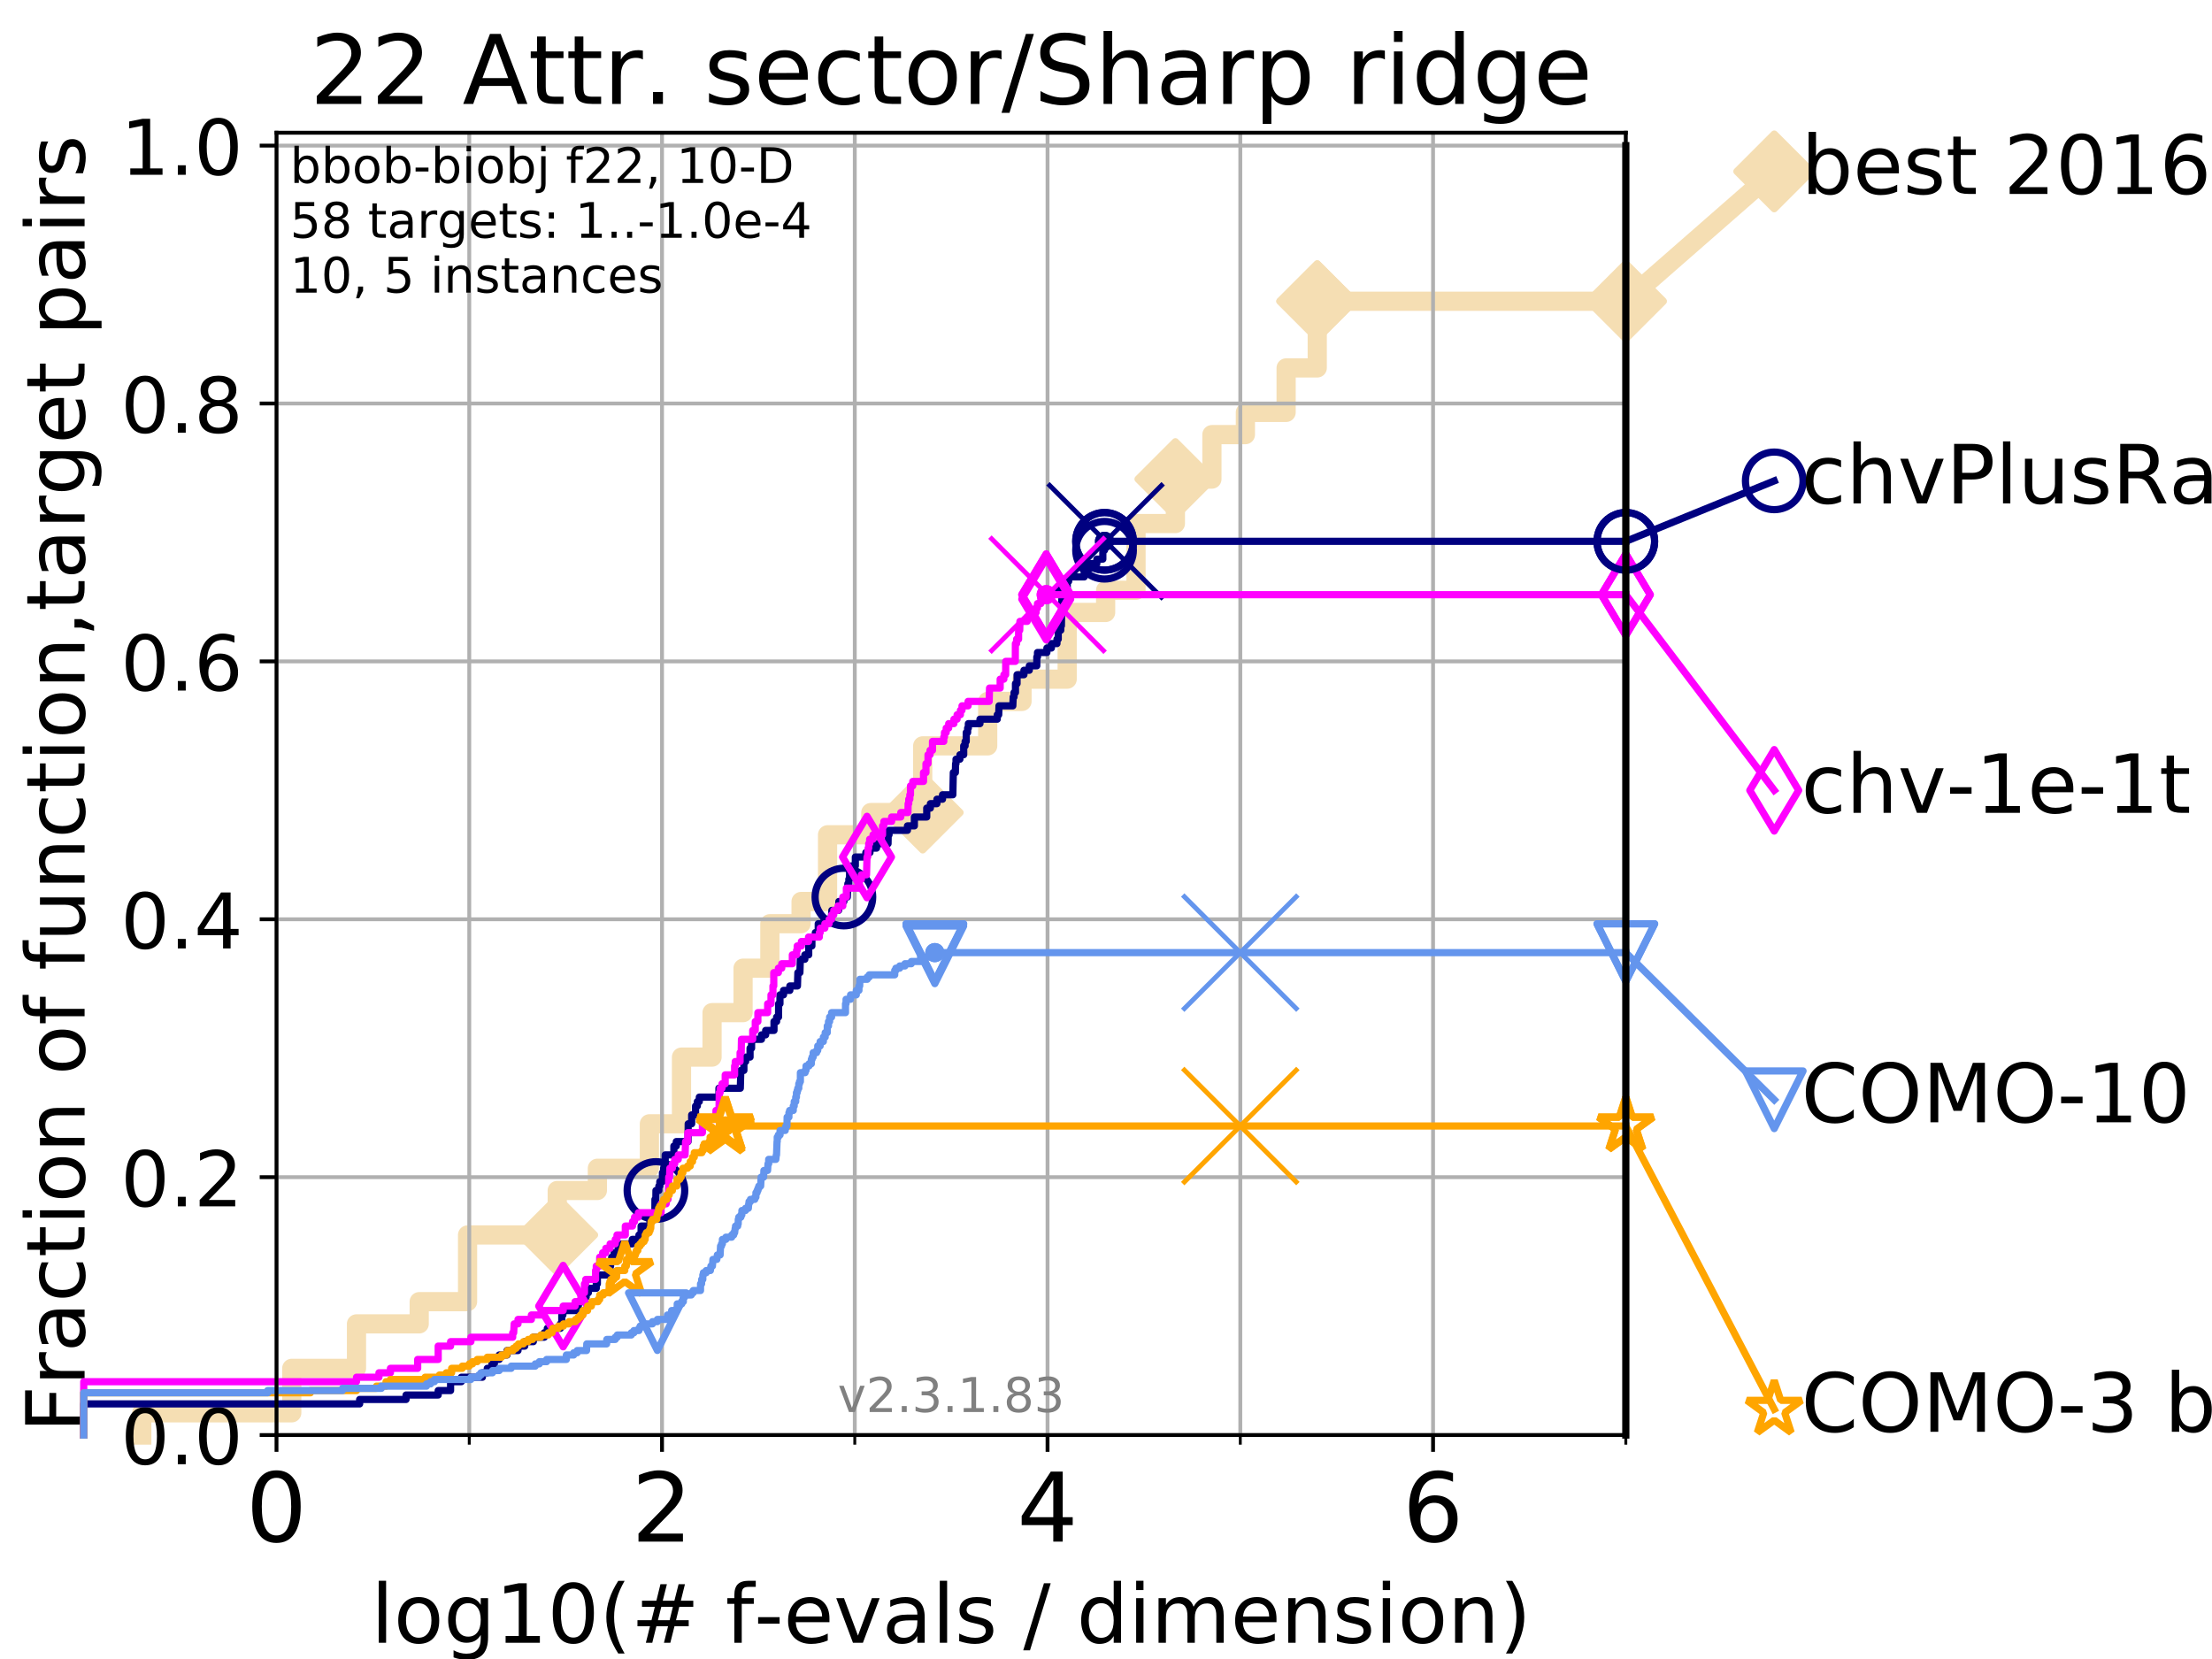 <?xml version="1.0" encoding="utf-8" standalone="no"?>
<!DOCTYPE svg PUBLIC "-//W3C//DTD SVG 1.1//EN"
  "http://www.w3.org/Graphics/SVG/1.1/DTD/svg11.dtd">
<!-- Created with matplotlib (https://matplotlib.org/) -->
<svg height="345.6pt" version="1.1" viewBox="0 0 460.8 345.6" width="460.8pt" xmlns="http://www.w3.org/2000/svg" xmlns:xlink="http://www.w3.org/1999/xlink">
 <defs>
  <style type="text/css">
*{stroke-linecap:butt;stroke-linejoin:round;}
  </style>
 </defs>
 <g id="figure_1">
  <g id="patch_1">
   <path d="M 0 345.6 
L 460.8 345.6 
L 460.8 0 
L 0 0 
z
" style="fill:#ffffff;"/>
  </g>
  <g id="axes_1">
   <g id="patch_2">
    <path d="M 57.6 298.944 
L 338.688 298.944 
L 338.688 27.648 
L 57.6 27.648 
z
" style="fill:#ffffff;"/>
   </g>
   <g id="line2d_1">
    <path d="M 29.533 298.944 
L 29.533 294.313 
L 60.78 294.313 
L 60.78 285.05 
L 74.263 285.05 
L 74.263 275.788 
L 87.33 275.788 
L 87.33 271.157 
L 97.403 271.157 
L 97.403 257.263 
L 116.081 257.263 
L 116.081 248.001 
L 124.444 248.001 
L 124.444 243.37 
L 135.281 243.37 
L 135.281 234.107 
L 141.969 234.107 
L 141.969 220.214 
L 148.335 220.214 
L 148.335 210.951 
L 154.794 210.951 
L 154.794 201.689 
L 160.375 201.689 
L 160.375 192.426 
L 166.879 192.426 
L 166.879 187.795 
L 172.395 187.795 
L 172.395 173.901 
L 181.405 173.901 
L 181.405 169.27 
L 192.214 169.27 
L 192.214 155.377 
L 205.755 155.377 
L 205.755 146.114 
L 212.903 146.114 
L 212.903 141.483 
L 222.311 141.483 
L 222.311 127.589 
L 230.323 127.589 
L 230.323 122.958 
L 236.656 122.958 
L 236.656 109.065 
L 244.853 109.065 
L 244.853 99.802 
L 252.464 99.802 
L 252.464 90.54 
L 259.437 90.54 
L 259.437 85.909 
L 267.923 85.909 
L 267.923 76.646 
L 274.406 76.646 
L 274.406 62.753 
L 338.688 62.753 
" style="fill:none;stroke:#f5deb3;stroke-linecap:square;stroke-width:4;"/>
   </g>
   <g id="line2d_2">
    <defs>
     <path d="M 0 7.778 
L 7.778 0 
L 0 -7.778 
L -7.778 0 
z
" id="mcd193870f2" style="stroke:#f5deb3;stroke-linejoin:miter;stroke-width:1.5;"/>
    </defs>
    <g>
     <use style="fill:#f5deb3;stroke:#f5deb3;stroke-linejoin:miter;stroke-width:1.5;" x="116.081" xlink:href="#mcd193870f2" y="257.263"/>
     <use style="fill:#f5deb3;stroke:#f5deb3;stroke-linejoin:miter;stroke-width:1.5;" x="192.214" xlink:href="#mcd193870f2" y="169.27"/>
     <use style="fill:#f5deb3;stroke:#f5deb3;stroke-linejoin:miter;stroke-width:1.5;" x="244.853" xlink:href="#mcd193870f2" y="99.802"/>
     <use style="fill:#f5deb3;stroke:#f5deb3;stroke-linejoin:miter;stroke-width:1.5;" x="274.406" xlink:href="#mcd193870f2" y="62.753"/>
     <use style="fill:#f5deb3;stroke:#f5deb3;stroke-linejoin:miter;stroke-width:1.5;" x="274.406" xlink:href="#mcd193870f2" y="62.753"/>
     <use style="fill:#f5deb3;stroke:#f5deb3;stroke-linejoin:miter;stroke-width:1.5;" x="338.688" xlink:href="#mcd193870f2" y="62.753"/>
    </g>
   </g>
   <g id="line2d_3">
    <path style="fill:none;stroke:#f5deb3;stroke-linecap:square;stroke-width:4;"/>
    <g/>
   </g>
   <g id="line2d_4">
    <path d="M 338.688 62.753 
L 369.608 35.706 
" style="fill:none;stroke:#f5deb3;stroke-linecap:square;stroke-width:4;"/>
    <g>
     <use style="fill:#f5deb3;stroke:#f5deb3;stroke-linejoin:miter;stroke-width:1.5;" x="338.688" xlink:href="#mcd193870f2" y="62.753"/>
     <use style="fill:#f5deb3;stroke:#f5deb3;stroke-linejoin:miter;stroke-width:1.5;" x="369.608" xlink:href="#mcd193870f2" y="35.706"/>
    </g>
   </g>
   <g id="matplotlib.axis_1">
    <g id="xtick_1">
     <g id="line2d_5">
      <path clip-path="url(#p59065ca2d1)" d="M 57.6 298.944 
L 57.6 27.648 
" style="fill:none;stroke:#b0b0b0;stroke-linecap:square;stroke-width:0.8;"/>
     </g>
     <g id="line2d_6">
      <defs>
       <path d="M 0 0 
L 0 3.5 
" id="me759d0529e" style="stroke:#000000;stroke-width:0.8;"/>
      </defs>
      <g>
       <use style="stroke:#000000;stroke-width:0.8;" x="57.6" xlink:href="#me759d0529e" y="298.944"/>
      </g>
     </g>
     <g id="text_1">
      <!-- 0 -->
      <defs>
       <path d="M 31.781 66.406 
Q 24.172 66.406 20.328 58.906 
Q 16.5 51.422 16.5 36.375 
Q 16.5 21.391 20.328 13.891 
Q 24.172 6.391 31.781 6.391 
Q 39.453 6.391 43.281 13.891 
Q 47.125 21.391 47.125 36.375 
Q 47.125 51.422 43.281 58.906 
Q 39.453 66.406 31.781 66.406 
z
M 31.781 74.219 
Q 44.047 74.219 50.516 64.516 
Q 56.984 54.828 56.984 36.375 
Q 56.984 17.969 50.516 8.266 
Q 44.047 -1.422 31.781 -1.422 
Q 19.531 -1.422 13.062 8.266 
Q 6.594 17.969 6.594 36.375 
Q 6.594 54.828 13.062 64.516 
Q 19.531 74.219 31.781 74.219 
z
" id="DejaVuSans-48"/>
      </defs>
      <g transform="translate(51.237 321.141)scale(0.2 -0.2)">
       <use xlink:href="#DejaVuSans-48"/>
      </g>
     </g>
    </g>
    <g id="xtick_2">
     <g id="line2d_7">
      <path clip-path="url(#p59065ca2d1)" d="M 137.911 298.944 
L 137.911 27.648 
" style="fill:none;stroke:#b0b0b0;stroke-linecap:square;stroke-width:0.8;"/>
     </g>
     <g id="line2d_8">
      <g>
       <use style="stroke:#000000;stroke-width:0.8;" x="137.911" xlink:href="#me759d0529e" y="298.944"/>
      </g>
     </g>
     <g id="text_2">
      <!-- 2 -->
      <defs>
       <path d="M 19.188 8.297 
L 53.609 8.297 
L 53.609 0 
L 7.328 0 
L 7.328 8.297 
Q 12.938 14.109 22.625 23.891 
Q 32.328 33.688 34.812 36.531 
Q 39.547 41.844 41.422 45.531 
Q 43.312 49.219 43.312 52.781 
Q 43.312 58.594 39.234 62.25 
Q 35.156 65.922 28.609 65.922 
Q 23.969 65.922 18.812 64.312 
Q 13.672 62.703 7.812 59.422 
L 7.812 69.391 
Q 13.766 71.781 18.938 73 
Q 24.125 74.219 28.422 74.219 
Q 39.75 74.219 46.484 68.547 
Q 53.219 62.891 53.219 53.422 
Q 53.219 48.922 51.531 44.891 
Q 49.859 40.875 45.406 35.406 
Q 44.188 33.984 37.641 27.219 
Q 31.109 20.453 19.188 8.297 
z
" id="DejaVuSans-50"/>
      </defs>
      <g transform="translate(131.548 321.141)scale(0.2 -0.2)">
       <use xlink:href="#DejaVuSans-50"/>
      </g>
     </g>
    </g>
    <g id="xtick_3">
     <g id="line2d_9">
      <path clip-path="url(#p59065ca2d1)" d="M 218.222 298.944 
L 218.222 27.648 
" style="fill:none;stroke:#b0b0b0;stroke-linecap:square;stroke-width:0.8;"/>
     </g>
     <g id="line2d_10">
      <g>
       <use style="stroke:#000000;stroke-width:0.8;" x="218.222" xlink:href="#me759d0529e" y="298.944"/>
      </g>
     </g>
     <g id="text_3">
      <!-- 4 -->
      <defs>
       <path d="M 37.797 64.312 
L 12.891 25.391 
L 37.797 25.391 
z
M 35.203 72.906 
L 47.609 72.906 
L 47.609 25.391 
L 58.016 25.391 
L 58.016 17.188 
L 47.609 17.188 
L 47.609 0 
L 37.797 0 
L 37.797 17.188 
L 4.891 17.188 
L 4.891 26.703 
z
" id="DejaVuSans-52"/>
      </defs>
      <g transform="translate(211.859 321.141)scale(0.2 -0.2)">
       <use xlink:href="#DejaVuSans-52"/>
      </g>
     </g>
    </g>
    <g id="xtick_4">
     <g id="line2d_11">
      <path clip-path="url(#p59065ca2d1)" d="M 298.533 298.944 
L 298.533 27.648 
" style="fill:none;stroke:#b0b0b0;stroke-linecap:square;stroke-width:0.8;"/>
     </g>
     <g id="line2d_12">
      <g>
       <use style="stroke:#000000;stroke-width:0.8;" x="298.533" xlink:href="#me759d0529e" y="298.944"/>
      </g>
     </g>
     <g id="text_4">
      <!-- 6 -->
      <defs>
       <path d="M 33.016 40.375 
Q 26.375 40.375 22.484 35.828 
Q 18.609 31.297 18.609 23.391 
Q 18.609 15.531 22.484 10.953 
Q 26.375 6.391 33.016 6.391 
Q 39.656 6.391 43.531 10.953 
Q 47.406 15.531 47.406 23.391 
Q 47.406 31.297 43.531 35.828 
Q 39.656 40.375 33.016 40.375 
z
M 52.594 71.297 
L 52.594 62.312 
Q 48.875 64.062 45.094 64.984 
Q 41.312 65.922 37.594 65.922 
Q 27.828 65.922 22.672 59.328 
Q 17.531 52.734 16.797 39.406 
Q 19.672 43.656 24.016 45.922 
Q 28.375 48.188 33.594 48.188 
Q 44.578 48.188 50.953 41.516 
Q 57.328 34.859 57.328 23.391 
Q 57.328 12.156 50.688 5.359 
Q 44.047 -1.422 33.016 -1.422 
Q 20.359 -1.422 13.672 8.266 
Q 6.984 17.969 6.984 36.375 
Q 6.984 53.656 15.188 63.938 
Q 23.391 74.219 37.203 74.219 
Q 40.922 74.219 44.703 73.484 
Q 48.484 72.75 52.594 71.297 
z
" id="DejaVuSans-54"/>
      </defs>
      <g transform="translate(292.17 321.141)scale(0.2 -0.2)">
       <use xlink:href="#DejaVuSans-54"/>
      </g>
     </g>
    </g>
    <g id="xtick_5">
     <g id="line2d_13">
      <path clip-path="url(#p59065ca2d1)" d="M 97.755 298.944 
L 97.755 27.648 
" style="fill:none;stroke:#b0b0b0;stroke-linecap:square;stroke-width:0.8;"/>
     </g>
     <g id="line2d_14">
      <defs>
       <path d="M 0 0 
L 0 2 
" id="m8708167c3f" style="stroke:#000000;stroke-width:0.6;"/>
      </defs>
      <g>
       <use style="stroke:#000000;stroke-width:0.6;" x="97.755" xlink:href="#m8708167c3f" y="298.944"/>
      </g>
     </g>
    </g>
    <g id="xtick_6">
     <g id="line2d_15">
      <path clip-path="url(#p59065ca2d1)" d="M 178.066 298.944 
L 178.066 27.648 
" style="fill:none;stroke:#b0b0b0;stroke-linecap:square;stroke-width:0.8;"/>
     </g>
     <g id="line2d_16">
      <g>
       <use style="stroke:#000000;stroke-width:0.6;" x="178.066" xlink:href="#m8708167c3f" y="298.944"/>
      </g>
     </g>
    </g>
    <g id="xtick_7">
     <g id="line2d_17">
      <path clip-path="url(#p59065ca2d1)" d="M 258.377 298.944 
L 258.377 27.648 
" style="fill:none;stroke:#b0b0b0;stroke-linecap:square;stroke-width:0.8;"/>
     </g>
     <g id="line2d_18">
      <g>
       <use style="stroke:#000000;stroke-width:0.6;" x="258.377" xlink:href="#m8708167c3f" y="298.944"/>
      </g>
     </g>
    </g>
    <g id="xtick_8">
     <g id="line2d_19">
      <path clip-path="url(#p59065ca2d1)" d="M 338.688 298.944 
L 338.688 27.648 
" style="fill:none;stroke:#b0b0b0;stroke-linecap:square;stroke-width:0.8;"/>
     </g>
     <g id="line2d_20">
      <g>
       <use style="stroke:#000000;stroke-width:0.6;" x="338.688" xlink:href="#m8708167c3f" y="298.944"/>
      </g>
     </g>
    </g>
    <g id="text_5">
     <!-- log10(# f-evals / dimension) -->
     <defs>
      <path d="M 9.422 75.984 
L 18.406 75.984 
L 18.406 0 
L 9.422 0 
z
" id="DejaVuSans-108"/>
      <path d="M 30.609 48.391 
Q 23.391 48.391 19.188 42.75 
Q 14.984 37.109 14.984 27.297 
Q 14.984 17.484 19.156 11.844 
Q 23.344 6.203 30.609 6.203 
Q 37.797 6.203 41.984 11.859 
Q 46.188 17.531 46.188 27.297 
Q 46.188 37.016 41.984 42.703 
Q 37.797 48.391 30.609 48.391 
z
M 30.609 56 
Q 42.328 56 49.016 48.375 
Q 55.719 40.766 55.719 27.297 
Q 55.719 13.875 49.016 6.219 
Q 42.328 -1.422 30.609 -1.422 
Q 18.844 -1.422 12.172 6.219 
Q 5.516 13.875 5.516 27.297 
Q 5.516 40.766 12.172 48.375 
Q 18.844 56 30.609 56 
z
" id="DejaVuSans-111"/>
      <path d="M 45.406 27.984 
Q 45.406 37.75 41.375 43.109 
Q 37.359 48.484 30.078 48.484 
Q 22.859 48.484 18.828 43.109 
Q 14.797 37.75 14.797 27.984 
Q 14.797 18.266 18.828 12.891 
Q 22.859 7.516 30.078 7.516 
Q 37.359 7.516 41.375 12.891 
Q 45.406 18.266 45.406 27.984 
z
M 54.391 6.781 
Q 54.391 -7.172 48.188 -13.984 
Q 42 -20.797 29.203 -20.797 
Q 24.469 -20.797 20.266 -20.094 
Q 16.062 -19.391 12.109 -17.922 
L 12.109 -9.188 
Q 16.062 -11.328 19.922 -12.344 
Q 23.781 -13.375 27.781 -13.375 
Q 36.625 -13.375 41.016 -8.766 
Q 45.406 -4.156 45.406 5.172 
L 45.406 9.625 
Q 42.625 4.781 38.281 2.391 
Q 33.938 0 27.875 0 
Q 17.828 0 11.672 7.656 
Q 5.516 15.328 5.516 27.984 
Q 5.516 40.672 11.672 48.328 
Q 17.828 56 27.875 56 
Q 33.938 56 38.281 53.609 
Q 42.625 51.219 45.406 46.391 
L 45.406 54.688 
L 54.391 54.688 
z
" id="DejaVuSans-103"/>
      <path d="M 12.406 8.297 
L 28.516 8.297 
L 28.516 63.922 
L 10.984 60.406 
L 10.984 69.391 
L 28.422 72.906 
L 38.281 72.906 
L 38.281 8.297 
L 54.391 8.297 
L 54.391 0 
L 12.406 0 
z
" id="DejaVuSans-49"/>
      <path d="M 31 75.875 
Q 24.469 64.656 21.281 53.656 
Q 18.109 42.672 18.109 31.391 
Q 18.109 20.125 21.312 9.062 
Q 24.516 -2 31 -13.188 
L 23.188 -13.188 
Q 15.875 -1.703 12.234 9.375 
Q 8.594 20.453 8.594 31.391 
Q 8.594 42.281 12.203 53.312 
Q 15.828 64.359 23.188 75.875 
z
" id="DejaVuSans-40"/>
      <path d="M 51.125 44 
L 36.922 44 
L 32.812 27.688 
L 47.125 27.688 
z
M 43.797 71.781 
L 38.719 51.516 
L 52.984 51.516 
L 58.109 71.781 
L 65.922 71.781 
L 60.891 51.516 
L 76.125 51.516 
L 76.125 44 
L 58.984 44 
L 54.984 27.688 
L 70.516 27.688 
L 70.516 20.219 
L 53.078 20.219 
L 48 0 
L 40.188 0 
L 45.219 20.219 
L 30.906 20.219 
L 25.875 0 
L 18.016 0 
L 23.094 20.219 
L 7.719 20.219 
L 7.719 27.688 
L 24.906 27.688 
L 29 44 
L 13.281 44 
L 13.281 51.516 
L 30.906 51.516 
L 35.891 71.781 
z
" id="DejaVuSans-35"/>
      <path id="DejaVuSans-32"/>
      <path d="M 37.109 75.984 
L 37.109 68.5 
L 28.516 68.5 
Q 23.688 68.5 21.797 66.547 
Q 19.922 64.594 19.922 59.516 
L 19.922 54.688 
L 34.719 54.688 
L 34.719 47.703 
L 19.922 47.703 
L 19.922 0 
L 10.891 0 
L 10.891 47.703 
L 2.297 47.703 
L 2.297 54.688 
L 10.891 54.688 
L 10.891 58.5 
Q 10.891 67.625 15.141 71.797 
Q 19.391 75.984 28.609 75.984 
z
" id="DejaVuSans-102"/>
      <path d="M 4.891 31.391 
L 31.203 31.391 
L 31.203 23.391 
L 4.891 23.391 
z
" id="DejaVuSans-45"/>
      <path d="M 56.203 29.594 
L 56.203 25.203 
L 14.891 25.203 
Q 15.484 15.922 20.484 11.062 
Q 25.484 6.203 34.422 6.203 
Q 39.594 6.203 44.453 7.469 
Q 49.312 8.734 54.109 11.281 
L 54.109 2.781 
Q 49.266 0.734 44.188 -0.344 
Q 39.109 -1.422 33.891 -1.422 
Q 20.797 -1.422 13.156 6.188 
Q 5.516 13.812 5.516 26.812 
Q 5.516 40.234 12.766 48.109 
Q 20.016 56 32.328 56 
Q 43.359 56 49.781 48.891 
Q 56.203 41.797 56.203 29.594 
z
M 47.219 32.234 
Q 47.125 39.594 43.094 43.984 
Q 39.062 48.391 32.422 48.391 
Q 24.906 48.391 20.391 44.141 
Q 15.875 39.891 15.188 32.172 
z
" id="DejaVuSans-101"/>
      <path d="M 2.984 54.688 
L 12.5 54.688 
L 29.594 8.797 
L 46.688 54.688 
L 56.203 54.688 
L 35.688 0 
L 23.484 0 
z
" id="DejaVuSans-118"/>
      <path d="M 34.281 27.484 
Q 23.391 27.484 19.188 25 
Q 14.984 22.516 14.984 16.5 
Q 14.984 11.719 18.141 8.906 
Q 21.297 6.109 26.703 6.109 
Q 34.188 6.109 38.703 11.406 
Q 43.219 16.703 43.219 25.484 
L 43.219 27.484 
z
M 52.203 31.203 
L 52.203 0 
L 43.219 0 
L 43.219 8.297 
Q 40.141 3.328 35.547 0.953 
Q 30.953 -1.422 24.312 -1.422 
Q 15.922 -1.422 10.953 3.297 
Q 6 8.016 6 15.922 
Q 6 25.141 12.172 29.828 
Q 18.359 34.516 30.609 34.516 
L 43.219 34.516 
L 43.219 35.406 
Q 43.219 41.609 39.141 45 
Q 35.062 48.391 27.688 48.391 
Q 23 48.391 18.547 47.266 
Q 14.109 46.141 10.016 43.891 
L 10.016 52.203 
Q 14.938 54.109 19.578 55.047 
Q 24.219 56 28.609 56 
Q 40.484 56 46.344 49.844 
Q 52.203 43.703 52.203 31.203 
z
" id="DejaVuSans-97"/>
      <path d="M 44.281 53.078 
L 44.281 44.578 
Q 40.484 46.531 36.375 47.5 
Q 32.281 48.484 27.875 48.484 
Q 21.188 48.484 17.844 46.438 
Q 14.5 44.391 14.5 40.281 
Q 14.5 37.156 16.891 35.375 
Q 19.281 33.594 26.516 31.984 
L 29.594 31.297 
Q 39.156 29.25 43.188 25.516 
Q 47.219 21.781 47.219 15.094 
Q 47.219 7.469 41.188 3.016 
Q 35.156 -1.422 24.609 -1.422 
Q 20.219 -1.422 15.453 -0.562 
Q 10.688 0.297 5.422 2 
L 5.422 11.281 
Q 10.406 8.688 15.234 7.391 
Q 20.062 6.109 24.812 6.109 
Q 31.156 6.109 34.562 8.281 
Q 37.984 10.453 37.984 14.406 
Q 37.984 18.062 35.516 20.016 
Q 33.062 21.969 24.703 23.781 
L 21.578 24.516 
Q 13.234 26.266 9.516 29.906 
Q 5.812 33.547 5.812 39.891 
Q 5.812 47.609 11.281 51.797 
Q 16.75 56 26.812 56 
Q 31.781 56 36.172 55.266 
Q 40.578 54.547 44.281 53.078 
z
" id="DejaVuSans-115"/>
      <path d="M 25.391 72.906 
L 33.688 72.906 
L 8.297 -9.281 
L 0 -9.281 
z
" id="DejaVuSans-47"/>
      <path d="M 45.406 46.391 
L 45.406 75.984 
L 54.391 75.984 
L 54.391 0 
L 45.406 0 
L 45.406 8.203 
Q 42.578 3.328 38.25 0.953 
Q 33.938 -1.422 27.875 -1.422 
Q 17.969 -1.422 11.734 6.484 
Q 5.516 14.406 5.516 27.297 
Q 5.516 40.188 11.734 48.094 
Q 17.969 56 27.875 56 
Q 33.938 56 38.25 53.625 
Q 42.578 51.266 45.406 46.391 
z
M 14.797 27.297 
Q 14.797 17.391 18.875 11.75 
Q 22.953 6.109 30.078 6.109 
Q 37.203 6.109 41.297 11.75 
Q 45.406 17.391 45.406 27.297 
Q 45.406 37.203 41.297 42.844 
Q 37.203 48.484 30.078 48.484 
Q 22.953 48.484 18.875 42.844 
Q 14.797 37.203 14.797 27.297 
z
" id="DejaVuSans-100"/>
      <path d="M 9.422 54.688 
L 18.406 54.688 
L 18.406 0 
L 9.422 0 
z
M 9.422 75.984 
L 18.406 75.984 
L 18.406 64.594 
L 9.422 64.594 
z
" id="DejaVuSans-105"/>
      <path d="M 52 44.188 
Q 55.375 50.25 60.062 53.125 
Q 64.75 56 71.094 56 
Q 79.641 56 84.281 50.016 
Q 88.922 44.047 88.922 33.016 
L 88.922 0 
L 79.891 0 
L 79.891 32.719 
Q 79.891 40.578 77.094 44.375 
Q 74.312 48.188 68.609 48.188 
Q 61.625 48.188 57.562 43.547 
Q 53.516 38.922 53.516 30.906 
L 53.516 0 
L 44.484 0 
L 44.484 32.719 
Q 44.484 40.625 41.703 44.406 
Q 38.922 48.188 33.109 48.188 
Q 26.219 48.188 22.156 43.531 
Q 18.109 38.875 18.109 30.906 
L 18.109 0 
L 9.078 0 
L 9.078 54.688 
L 18.109 54.688 
L 18.109 46.188 
Q 21.188 51.219 25.484 53.609 
Q 29.781 56 35.688 56 
Q 41.656 56 45.828 52.969 
Q 50 49.953 52 44.188 
z
" id="DejaVuSans-109"/>
      <path d="M 54.891 33.016 
L 54.891 0 
L 45.906 0 
L 45.906 32.719 
Q 45.906 40.484 42.875 44.328 
Q 39.844 48.188 33.797 48.188 
Q 26.516 48.188 22.312 43.547 
Q 18.109 38.922 18.109 30.906 
L 18.109 0 
L 9.078 0 
L 9.078 54.688 
L 18.109 54.688 
L 18.109 46.188 
Q 21.344 51.125 25.703 53.562 
Q 30.078 56 35.797 56 
Q 45.219 56 50.047 50.172 
Q 54.891 44.344 54.891 33.016 
z
" id="DejaVuSans-110"/>
      <path d="M 8.016 75.875 
L 15.828 75.875 
Q 23.141 64.359 26.781 53.312 
Q 30.422 42.281 30.422 31.391 
Q 30.422 20.453 26.781 9.375 
Q 23.141 -1.703 15.828 -13.188 
L 8.016 -13.188 
Q 14.5 -2 17.703 9.062 
Q 20.906 20.125 20.906 31.391 
Q 20.906 42.672 17.703 53.656 
Q 14.5 64.656 8.016 75.875 
z
" id="DejaVuSans-41"/>
     </defs>
     <g transform="translate(77.303 342.218)scale(0.17 -0.17)">
      <use xlink:href="#DejaVuSans-108"/>
      <use x="27.783" xlink:href="#DejaVuSans-111"/>
      <use x="88.965" xlink:href="#DejaVuSans-103"/>
      <use x="152.441" xlink:href="#DejaVuSans-49"/>
      <use x="216.064" xlink:href="#DejaVuSans-48"/>
      <use x="279.688" xlink:href="#DejaVuSans-40"/>
      <use x="318.701" xlink:href="#DejaVuSans-35"/>
      <use x="402.49" xlink:href="#DejaVuSans-32"/>
      <use x="434.277" xlink:href="#DejaVuSans-102"/>
      <use x="469.404" xlink:href="#DejaVuSans-45"/>
      <use x="505.488" xlink:href="#DejaVuSans-101"/>
      <use x="567.012" xlink:href="#DejaVuSans-118"/>
      <use x="626.191" xlink:href="#DejaVuSans-97"/>
      <use x="687.471" xlink:href="#DejaVuSans-108"/>
      <use x="715.254" xlink:href="#DejaVuSans-115"/>
      <use x="767.354" xlink:href="#DejaVuSans-32"/>
      <use x="799.141" xlink:href="#DejaVuSans-47"/>
      <use x="832.832" xlink:href="#DejaVuSans-32"/>
      <use x="864.619" xlink:href="#DejaVuSans-100"/>
      <use x="928.096" xlink:href="#DejaVuSans-105"/>
      <use x="955.879" xlink:href="#DejaVuSans-109"/>
      <use x="1053.291" xlink:href="#DejaVuSans-101"/>
      <use x="1114.814" xlink:href="#DejaVuSans-110"/>
      <use x="1178.193" xlink:href="#DejaVuSans-115"/>
      <use x="1230.293" xlink:href="#DejaVuSans-105"/>
      <use x="1258.076" xlink:href="#DejaVuSans-111"/>
      <use x="1319.258" xlink:href="#DejaVuSans-110"/>
      <use x="1382.637" xlink:href="#DejaVuSans-41"/>
     </g>
    </g>
   </g>
   <g id="matplotlib.axis_2">
    <g id="ytick_1">
     <g id="line2d_21">
      <path clip-path="url(#p59065ca2d1)" d="M 57.6 298.944 
L 338.688 298.944 
" style="fill:none;stroke:#b0b0b0;stroke-linecap:square;stroke-width:0.8;"/>
     </g>
     <g id="line2d_22">
      <defs>
       <path d="M 0 0 
L -3.5 0 
" id="md9ad57d261" style="stroke:#000000;stroke-width:0.8;"/>
      </defs>
      <g>
       <use style="stroke:#000000;stroke-width:0.8;" x="57.6" xlink:href="#md9ad57d261" y="298.944"/>
      </g>
     </g>
     <g id="text_6">
      <!-- 0.0 -->
      <defs>
       <path d="M 10.688 12.406 
L 21 12.406 
L 21 0 
L 10.688 0 
z
" id="DejaVuSans-46"/>
      </defs>
      <g transform="translate(25.155 305.023)scale(0.16 -0.16)">
       <use xlink:href="#DejaVuSans-48"/>
       <use x="63.623" xlink:href="#DejaVuSans-46"/>
       <use x="95.41" xlink:href="#DejaVuSans-48"/>
      </g>
     </g>
    </g>
    <g id="ytick_2">
     <g id="line2d_23">
      <path clip-path="url(#p59065ca2d1)" d="M 57.6 245.222 
L 338.688 245.222 
" style="fill:none;stroke:#b0b0b0;stroke-linecap:square;stroke-width:0.8;"/>
     </g>
     <g id="line2d_24">
      <g>
       <use style="stroke:#000000;stroke-width:0.8;" x="57.6" xlink:href="#md9ad57d261" y="245.222"/>
      </g>
     </g>
     <g id="text_7">
      <!-- 0.2 -->
      <g transform="translate(25.155 251.301)scale(0.16 -0.16)">
       <use xlink:href="#DejaVuSans-48"/>
       <use x="63.623" xlink:href="#DejaVuSans-46"/>
       <use x="95.41" xlink:href="#DejaVuSans-50"/>
      </g>
     </g>
    </g>
    <g id="ytick_3">
     <g id="line2d_25">
      <path clip-path="url(#p59065ca2d1)" d="M 57.6 191.5 
L 338.688 191.5 
" style="fill:none;stroke:#b0b0b0;stroke-linecap:square;stroke-width:0.8;"/>
     </g>
     <g id="line2d_26">
      <g>
       <use style="stroke:#000000;stroke-width:0.8;" x="57.6" xlink:href="#md9ad57d261" y="191.5"/>
      </g>
     </g>
     <g id="text_8">
      <!-- 0.4 -->
      <g transform="translate(25.155 197.579)scale(0.16 -0.16)">
       <use xlink:href="#DejaVuSans-48"/>
       <use x="63.623" xlink:href="#DejaVuSans-46"/>
       <use x="95.41" xlink:href="#DejaVuSans-52"/>
      </g>
     </g>
    </g>
    <g id="ytick_4">
     <g id="line2d_27">
      <path clip-path="url(#p59065ca2d1)" d="M 57.6 137.778 
L 338.688 137.778 
" style="fill:none;stroke:#b0b0b0;stroke-linecap:square;stroke-width:0.8;"/>
     </g>
     <g id="line2d_28">
      <g>
       <use style="stroke:#000000;stroke-width:0.8;" x="57.6" xlink:href="#md9ad57d261" y="137.778"/>
      </g>
     </g>
     <g id="text_9">
      <!-- 0.6 -->
      <g transform="translate(25.155 143.857)scale(0.16 -0.16)">
       <use xlink:href="#DejaVuSans-48"/>
       <use x="63.623" xlink:href="#DejaVuSans-46"/>
       <use x="95.41" xlink:href="#DejaVuSans-54"/>
      </g>
     </g>
    </g>
    <g id="ytick_5">
     <g id="line2d_29">
      <path clip-path="url(#p59065ca2d1)" d="M 57.6 84.056 
L 338.688 84.056 
" style="fill:none;stroke:#b0b0b0;stroke-linecap:square;stroke-width:0.8;"/>
     </g>
     <g id="line2d_30">
      <g>
       <use style="stroke:#000000;stroke-width:0.8;" x="57.6" xlink:href="#md9ad57d261" y="84.056"/>
      </g>
     </g>
     <g id="text_10">
      <!-- 0.8 -->
      <defs>
       <path d="M 31.781 34.625 
Q 24.75 34.625 20.719 30.859 
Q 16.703 27.094 16.703 20.516 
Q 16.703 13.922 20.719 10.156 
Q 24.75 6.391 31.781 6.391 
Q 38.812 6.391 42.859 10.172 
Q 46.922 13.969 46.922 20.516 
Q 46.922 27.094 42.891 30.859 
Q 38.875 34.625 31.781 34.625 
z
M 21.922 38.812 
Q 15.578 40.375 12.031 44.719 
Q 8.5 49.078 8.5 55.328 
Q 8.5 64.062 14.719 69.141 
Q 20.953 74.219 31.781 74.219 
Q 42.672 74.219 48.875 69.141 
Q 55.078 64.062 55.078 55.328 
Q 55.078 49.078 51.531 44.719 
Q 48 40.375 41.703 38.812 
Q 48.828 37.156 52.797 32.312 
Q 56.781 27.484 56.781 20.516 
Q 56.781 9.906 50.312 4.234 
Q 43.844 -1.422 31.781 -1.422 
Q 19.734 -1.422 13.25 4.234 
Q 6.781 9.906 6.781 20.516 
Q 6.781 27.484 10.781 32.312 
Q 14.797 37.156 21.922 38.812 
z
M 18.312 54.391 
Q 18.312 48.734 21.844 45.562 
Q 25.391 42.391 31.781 42.391 
Q 38.141 42.391 41.719 45.562 
Q 45.312 48.734 45.312 54.391 
Q 45.312 60.062 41.719 63.234 
Q 38.141 66.406 31.781 66.406 
Q 25.391 66.406 21.844 63.234 
Q 18.312 60.062 18.312 54.391 
z
" id="DejaVuSans-56"/>
      </defs>
      <g transform="translate(25.155 90.135)scale(0.16 -0.16)">
       <use xlink:href="#DejaVuSans-48"/>
       <use x="63.623" xlink:href="#DejaVuSans-46"/>
       <use x="95.41" xlink:href="#DejaVuSans-56"/>
      </g>
     </g>
    </g>
    <g id="ytick_6">
     <g id="line2d_31">
      <path clip-path="url(#p59065ca2d1)" d="M 57.6 30.334 
L 338.688 30.334 
" style="fill:none;stroke:#b0b0b0;stroke-linecap:square;stroke-width:0.8;"/>
     </g>
     <g id="line2d_32">
      <g>
       <use style="stroke:#000000;stroke-width:0.8;" x="57.6" xlink:href="#md9ad57d261" y="30.334"/>
      </g>
     </g>
     <g id="text_11">
      <!-- 1.0 -->
      <g transform="translate(25.155 36.413)scale(0.16 -0.16)">
       <use xlink:href="#DejaVuSans-49"/>
       <use x="63.623" xlink:href="#DejaVuSans-46"/>
       <use x="95.41" xlink:href="#DejaVuSans-48"/>
      </g>
     </g>
    </g>
    <g id="text_12">
     <!-- Fraction of function,target pairs -->
     <defs>
      <path d="M 9.812 72.906 
L 51.703 72.906 
L 51.703 64.594 
L 19.672 64.594 
L 19.672 43.109 
L 48.578 43.109 
L 48.578 34.812 
L 19.672 34.812 
L 19.672 0 
L 9.812 0 
z
" id="DejaVuSans-70"/>
      <path d="M 41.109 46.297 
Q 39.594 47.172 37.812 47.578 
Q 36.031 48 33.891 48 
Q 26.266 48 22.188 43.047 
Q 18.109 38.094 18.109 28.812 
L 18.109 0 
L 9.078 0 
L 9.078 54.688 
L 18.109 54.688 
L 18.109 46.188 
Q 20.953 51.172 25.484 53.578 
Q 30.031 56 36.531 56 
Q 37.453 56 38.578 55.875 
Q 39.703 55.766 41.062 55.516 
z
" id="DejaVuSans-114"/>
      <path d="M 48.781 52.594 
L 48.781 44.188 
Q 44.969 46.297 41.141 47.344 
Q 37.312 48.391 33.406 48.391 
Q 24.656 48.391 19.812 42.844 
Q 14.984 37.312 14.984 27.297 
Q 14.984 17.281 19.812 11.734 
Q 24.656 6.203 33.406 6.203 
Q 37.312 6.203 41.141 7.25 
Q 44.969 8.297 48.781 10.406 
L 48.781 2.094 
Q 45.016 0.344 40.984 -0.531 
Q 36.969 -1.422 32.422 -1.422 
Q 20.062 -1.422 12.781 6.344 
Q 5.516 14.109 5.516 27.297 
Q 5.516 40.672 12.859 48.328 
Q 20.219 56 33.016 56 
Q 37.156 56 41.109 55.141 
Q 45.062 54.297 48.781 52.594 
z
" id="DejaVuSans-99"/>
      <path d="M 18.312 70.219 
L 18.312 54.688 
L 36.812 54.688 
L 36.812 47.703 
L 18.312 47.703 
L 18.312 18.016 
Q 18.312 11.328 20.141 9.422 
Q 21.969 7.516 27.594 7.516 
L 36.812 7.516 
L 36.812 0 
L 27.594 0 
Q 17.188 0 13.234 3.875 
Q 9.281 7.766 9.281 18.016 
L 9.281 47.703 
L 2.688 47.703 
L 2.688 54.688 
L 9.281 54.688 
L 9.281 70.219 
z
" id="DejaVuSans-116"/>
      <path d="M 8.5 21.578 
L 8.5 54.688 
L 17.484 54.688 
L 17.484 21.922 
Q 17.484 14.156 20.5 10.266 
Q 23.531 6.391 29.594 6.391 
Q 36.859 6.391 41.078 11.031 
Q 45.312 15.672 45.312 23.688 
L 45.312 54.688 
L 54.297 54.688 
L 54.297 0 
L 45.312 0 
L 45.312 8.406 
Q 42.047 3.422 37.719 1 
Q 33.406 -1.422 27.688 -1.422 
Q 18.266 -1.422 13.375 4.438 
Q 8.5 10.297 8.5 21.578 
z
M 31.109 56 
z
" id="DejaVuSans-117"/>
      <path d="M 11.719 12.406 
L 22.016 12.406 
L 22.016 4 
L 14.016 -11.625 
L 7.719 -11.625 
L 11.719 4 
z
" id="DejaVuSans-44"/>
      <path d="M 18.109 8.203 
L 18.109 -20.797 
L 9.078 -20.797 
L 9.078 54.688 
L 18.109 54.688 
L 18.109 46.391 
Q 20.953 51.266 25.266 53.625 
Q 29.594 56 35.594 56 
Q 45.562 56 51.781 48.094 
Q 58.016 40.188 58.016 27.297 
Q 58.016 14.406 51.781 6.484 
Q 45.562 -1.422 35.594 -1.422 
Q 29.594 -1.422 25.266 0.953 
Q 20.953 3.328 18.109 8.203 
z
M 48.688 27.297 
Q 48.688 37.203 44.609 42.844 
Q 40.531 48.484 33.406 48.484 
Q 26.266 48.484 22.188 42.844 
Q 18.109 37.203 18.109 27.297 
Q 18.109 17.391 22.188 11.75 
Q 26.266 6.109 33.406 6.109 
Q 40.531 6.109 44.609 11.75 
Q 48.688 17.391 48.688 27.297 
z
" id="DejaVuSans-112"/>
     </defs>
     <g transform="translate(17.62 298.435)rotate(-90)scale(0.17 -0.17)">
      <use xlink:href="#DejaVuSans-70"/>
      <use x="57.41" xlink:href="#DejaVuSans-114"/>
      <use x="98.523" xlink:href="#DejaVuSans-97"/>
      <use x="159.803" xlink:href="#DejaVuSans-99"/>
      <use x="214.783" xlink:href="#DejaVuSans-116"/>
      <use x="253.992" xlink:href="#DejaVuSans-105"/>
      <use x="281.775" xlink:href="#DejaVuSans-111"/>
      <use x="342.957" xlink:href="#DejaVuSans-110"/>
      <use x="406.336" xlink:href="#DejaVuSans-32"/>
      <use x="438.123" xlink:href="#DejaVuSans-111"/>
      <use x="499.305" xlink:href="#DejaVuSans-102"/>
      <use x="534.51" xlink:href="#DejaVuSans-32"/>
      <use x="566.297" xlink:href="#DejaVuSans-102"/>
      <use x="601.502" xlink:href="#DejaVuSans-117"/>
      <use x="664.881" xlink:href="#DejaVuSans-110"/>
      <use x="728.26" xlink:href="#DejaVuSans-99"/>
      <use x="783.24" xlink:href="#DejaVuSans-116"/>
      <use x="822.449" xlink:href="#DejaVuSans-105"/>
      <use x="850.232" xlink:href="#DejaVuSans-111"/>
      <use x="911.414" xlink:href="#DejaVuSans-110"/>
      <use x="974.793" xlink:href="#DejaVuSans-44"/>
      <use x="1006.58" xlink:href="#DejaVuSans-116"/>
      <use x="1045.789" xlink:href="#DejaVuSans-97"/>
      <use x="1107.068" xlink:href="#DejaVuSans-114"/>
      <use x="1148.166" xlink:href="#DejaVuSans-103"/>
      <use x="1211.643" xlink:href="#DejaVuSans-101"/>
      <use x="1273.166" xlink:href="#DejaVuSans-116"/>
      <use x="1312.375" xlink:href="#DejaVuSans-32"/>
      <use x="1344.162" xlink:href="#DejaVuSans-112"/>
      <use x="1407.639" xlink:href="#DejaVuSans-97"/>
      <use x="1468.918" xlink:href="#DejaVuSans-105"/>
      <use x="1496.701" xlink:href="#DejaVuSans-114"/>
      <use x="1537.814" xlink:href="#DejaVuSans-115"/>
     </g>
    </g>
   </g>
   <g id="line2d_33">
    <defs>
     <path d="M 0 1.5 
C 0.398 1.5 0.779 1.342 1.061 1.061 
C 1.342 0.779 1.5 0.398 1.5 0 
C 1.5 -0.398 1.342 -0.779 1.061 -1.061 
C 0.779 -1.342 0.398 -1.5 0 -1.5 
C -0.398 -1.5 -0.779 -1.342 -1.061 -1.061 
C -1.342 -0.779 -1.5 -0.398 -1.5 0 
C -1.5 0.398 -1.342 0.779 -1.061 1.061 
C -0.779 1.342 -0.398 1.5 0 1.5 
z
" id="m3493900e4f" style="stroke:#f5deb3;"/>
    </defs>
    <g>
     <use style="fill:#f5deb3;stroke:#f5deb3;" x="274.406" xlink:href="#m3493900e4f" y="62.753"/>
     <use style="fill:#f5deb3;stroke:#f5deb3;" x="274.406" xlink:href="#m3493900e4f" y="62.753"/>
    </g>
   </g>
   <g id="line2d_34">
    <defs>
     <path d="M 0 1.5 
C 0.398 1.5 0.779 1.342 1.061 1.061 
C 1.342 0.779 1.5 0.398 1.5 0 
C 1.5 -0.398 1.342 -0.779 1.061 -1.061 
C 0.779 -1.342 0.398 -1.5 0 -1.5 
C -0.398 -1.5 -0.779 -1.342 -1.061 -1.061 
C -1.342 -0.779 -1.5 -0.398 -1.5 0 
C -1.5 0.398 -1.342 0.779 -1.061 1.061 
C -0.779 1.342 -0.398 1.5 0 1.5 
z
" id="m706b0bb728" style="stroke:#000080;"/>
    </defs>
    <g>
     <use style="fill:#000080;stroke:#000080;" x="230.097" xlink:href="#m706b0bb728" y="112.77"/>
     <use style="fill:#000080;stroke:#000080;" x="230.097" xlink:href="#m706b0bb728" y="112.77"/>
    </g>
   </g>
   <g id="line2d_35">
    <path d="M 17.445 298.944 
L 17.445 292.46 
L 74.922 292.46 
L 74.922 291.534 
L 84.588 291.534 
L 84.588 290.608 
L 91.284 290.608 
L 91.284 289.682 
L 93.864 289.682 
L 93.864 287.829 
L 96.111 287.829 
L 96.111 286.903 
L 100.493 286.903 
L 100.493 285.977 
L 101.507 285.977 
L 101.507 285.05 
L 102.465 285.05 
L 102.465 284.124 
L 102.989 284.124 
L 102.989 283.198 
L 103.993 283.198 
L 103.993 282.272 
L 105.622 282.272 
L 105.622 281.345 
L 107.909 281.345 
L 107.909 280.419 
L 109.312 280.419 
L 109.312 279.493 
L 111.105 279.493 
L 111.105 278.567 
L 113.383 278.567 
L 113.383 277.64 
L 114.012 277.64 
L 114.012 276.714 
L 116.739 276.714 
L 116.739 275.788 
L 117.03 275.788 
L 117.03 273.935 
L 117.26 273.935 
L 117.26 273.009 
L 119.948 273.009 
L 119.948 272.083 
L 120.477 272.083 
L 120.477 271.157 
L 121.8 271.157 
L 121.8 270.231 
L 122.105 270.231 
L 122.105 269.304 
L 122.573 269.304 
L 122.573 268.378 
L 124.216 268.378 
L 124.216 267.452 
L 124.444 267.452 
L 124.444 265.599 
L 127.068 265.599 
L 127.068 263.747 
L 127.197 263.747 
L 127.197 262.821 
L 127.421 262.821 
L 127.421 261.894 
L 127.923 261.894 
L 127.923 260.968 
L 128.768 260.968 
L 128.768 260.042 
L 129.574 260.042 
L 129.574 259.116 
L 131.716 259.116 
L 131.716 258.189 
L 133.102 258.189 
L 133.102 257.263 
L 133.555 257.263 
L 133.555 255.411 
L 135.402 255.411 
L 135.402 254.484 
L 135.78 254.484 
L 135.78 253.558 
L 136.247 253.558 
L 136.247 252.632 
L 136.419 252.632 
L 136.438 249.853 
L 136.627 249.853 
L 136.645 248.001 
L 137.253 248.001 
L 137.253 247.075 
L 137.451 247.075 
L 137.451 246.148 
L 137.998 246.148 
L 137.998 244.296 
L 138.239 244.296 
L 138.239 243.37 
L 138.409 243.37 
L 138.409 242.443 
L 138.578 242.443 
L 138.578 240.591 
L 140.379 240.591 
L 140.379 238.738 
L 140.886 238.738 
L 140.886 237.812 
L 143.337 237.812 
L 143.363 234.107 
L 144.087 234.107 
L 144.087 232.255 
L 144.9 232.255 
L 144.9 230.402 
L 145.27 230.402 
L 145.27 229.476 
L 145.677 229.476 
L 145.677 228.55 
L 149.762 228.55 
L 149.762 226.697 
L 154.222 226.697 
L 154.324 222.992 
L 154.966 222.992 
L 154.966 221.14 
L 155.335 221.14 
L 155.335 220.214 
L 156.249 220.214 
L 156.249 218.361 
L 156.569 218.361 
L 156.569 216.509 
L 158.631 216.509 
L 158.631 215.582 
L 159.502 215.582 
L 159.502 214.656 
L 161.238 214.656 
L 161.238 212.804 
L 161.783 212.804 
L 161.783 211.877 
L 162.182 211.877 
L 162.204 209.099 
L 162.479 209.099 
L 162.479 207.246 
L 163.222 207.246 
L 163.222 206.32 
L 164.536 206.32 
L 164.536 205.394 
L 166.124 205.394 
L 166.21 202.615 
L 166.635 202.615 
L 166.723 199.836 
L 167.663 199.836 
L 167.663 198.91 
L 168.47 198.91 
L 168.47 197.057 
L 169.135 197.057 
L 169.135 195.205 
L 169.85 195.205 
L 169.85 194.279 
L 170.454 194.279 
L 170.454 192.426 
L 171.673 192.426 
L 171.673 191.5 
L 173.188 191.5 
L 173.287 189.648 
L 174.705 189.648 
L 174.752 187.795 
L 175.799 187.795 
L 175.799 186.869 
L 176.521 186.869 
L 176.624 184.09 
L 176.827 184.09 
L 176.827 183.164 
L 176.982 183.164 
L 176.982 181.311 
L 177.383 181.311 
L 177.383 180.385 
L 178.184 180.385 
L 178.184 178.533 
L 180.364 178.533 
L 180.364 177.606 
L 181.231 177.606 
L 181.231 176.68 
L 182.596 176.68 
L 182.596 175.754 
L 184.995 175.754 
L 185.03 173.901 
L 185.205 173.901 
L 185.205 172.975 
L 189.039 172.975 
L 189.039 172.049 
L 190.479 172.049 
L 190.479 170.196 
L 193.057 170.196 
L 193.057 168.344 
L 193.816 168.344 
L 193.816 167.418 
L 195.176 167.418 
L 195.176 166.492 
L 196.342 166.492 
L 196.342 165.565 
L 198.49 165.565 
L 198.594 160.934 
L 199.024 160.934 
L 199.063 159.082 
L 199.154 159.082 
L 199.154 158.155 
L 199.969 158.155 
L 199.969 157.229 
L 200.757 157.229 
L 200.757 155.377 
L 201.049 155.377 
L 201.049 154.45 
L 201.284 154.45 
L 201.284 152.598 
L 201.573 152.598 
L 201.573 151.672 
L 201.729 151.672 
L 201.729 150.745 
L 204.145 150.745 
L 204.145 149.819 
L 207.75 149.819 
L 207.75 148.893 
L 208.049 148.893 
L 208.106 147.04 
L 210.988 147.04 
L 211.067 145.188 
L 211.246 145.188 
L 211.246 144.262 
L 211.541 144.262 
L 211.541 142.409 
L 211.875 142.409 
L 211.875 140.557 
L 213.307 140.557 
L 213.307 139.631 
L 214.419 139.631 
L 214.419 138.704 
L 215.983 138.704 
L 215.983 136.852 
L 216.129 136.852 
L 216.129 135.926 
L 218.087 135.926 
L 218.087 134.999 
L 219.026 134.999 
L 219.026 134.073 
L 220.187 134.073 
L 220.187 133.147 
L 220.455 133.147 
L 220.455 131.294 
L 220.979 131.294 
L 220.979 130.368 
L 221.11 130.368 
L 221.196 124.811 
L 221.231 124.811 
L 221.231 122.958 
L 222.331 122.958 
L 222.331 121.106 
L 222.62 121.106 
L 222.62 120.179 
L 225.864 120.179 
L 225.864 119.253 
L 225.987 119.253 
L 225.987 118.327 
L 227.196 118.327 
L 227.196 117.401 
L 228.494 117.401 
L 228.494 116.475 
L 229.74 116.475 
L 229.74 114.622 
L 230.097 114.622 
L 230.097 112.77 
L 338.688 112.77 
L 338.688 112.77 
" style="fill:none;stroke:#000080;stroke-linecap:square;stroke-width:1.5;"/>
   </g>
   <g id="line2d_36">
    <defs>
     <path d="M 0 6 
C 1.591 6 3.117 5.368 4.243 4.243 
C 5.368 3.117 6 1.591 6 0 
C 6 -1.591 5.368 -3.117 4.243 -4.243 
C 3.117 -5.368 1.591 -6 0 -6 
C -1.591 -6 -3.117 -5.368 -4.243 -4.243 
C -5.368 -3.117 -6 -1.591 -6 0 
C -6 1.591 -5.368 3.117 -4.243 4.243 
C -3.117 5.368 -1.591 6 0 6 
z
" id="mf8e2d42543" style="stroke:#000080;stroke-width:1.5;"/>
    </defs>
    <g>
     <use style="fill-opacity:0;stroke:#000080;stroke-width:1.5;" x="136.645" xlink:href="#mf8e2d42543" y="248.001"/>
     <use style="fill-opacity:0;stroke:#000080;stroke-width:1.5;" x="175.799" xlink:href="#mf8e2d42543" y="186.869"/>
     <use style="fill-opacity:0;stroke:#000080;stroke-width:1.5;" x="230.097" xlink:href="#mf8e2d42543" y="114.622"/>
     <use style="fill-opacity:0;stroke:#000080;stroke-width:1.5;" x="230.097" xlink:href="#mf8e2d42543" y="112.77"/>
     <use style="fill-opacity:0;stroke:#000080;stroke-width:1.5;" x="230.097" xlink:href="#mf8e2d42543" y="112.77"/>
     <use style="fill-opacity:0;stroke:#000080;stroke-width:1.5;" x="338.688" xlink:href="#mf8e2d42543" y="112.77"/>
    </g>
   </g>
   <g id="line2d_37">
    <path style="fill:none;stroke:#000080;stroke-linecap:square;stroke-width:1.5;"/>
    <g/>
   </g>
   <g id="line2d_38">
    <path clip-path="url(#p59065ca2d1)" d="M 230.31 112.77 
" style="fill:none;stroke:#000080;stroke-linecap:square;stroke-width:1.5;"/>
    <defs>
     <path d="M -12 12 
L 12 -12 
M -12 -12 
L 12 12 
" id="m86c3b6bdf8" style="stroke:#000080;"/>
    </defs>
    <g clip-path="url(#p59065ca2d1)">
     <use style="fill:#000080;stroke:#000080;" x="230.31" xlink:href="#m86c3b6bdf8" y="112.77"/>
    </g>
   </g>
   <g id="line2d_39">
    <defs>
     <path d="M 0 1.5 
C 0.398 1.5 0.779 1.342 1.061 1.061 
C 1.342 0.779 1.5 0.398 1.5 0 
C 1.5 -0.398 1.342 -0.779 1.061 -1.061 
C 0.779 -1.342 0.398 -1.5 0 -1.5 
C -0.398 -1.5 -0.779 -1.342 -1.061 -1.061 
C -1.342 -0.779 -1.5 -0.398 -1.5 0 
C -1.5 0.398 -1.342 0.779 -1.061 1.061 
C -0.779 1.342 -0.398 1.5 0 1.5 
z
" id="ma45e1072e9" style="stroke:#ff00ff;"/>
    </defs>
    <g>
     <use style="fill:#ff00ff;stroke:#ff00ff;" x="217.95" xlink:href="#ma45e1072e9" y="123.884"/>
     <use style="fill:#ff00ff;stroke:#ff00ff;" x="217.95" xlink:href="#ma45e1072e9" y="123.884"/>
    </g>
   </g>
   <g id="line2d_40">
    <path d="M 17.445 298.944 
L 17.445 287.829 
L 74.263 287.829 
L 74.263 286.903 
L 78.942 286.903 
L 78.942 285.977 
L 81.334 285.977 
L 81.334 285.05 
L 87.01 285.05 
L 87.01 283.198 
L 91.284 283.198 
L 91.284 280.419 
L 93.864 280.419 
L 93.864 279.493 
L 98.101 279.493 
L 98.101 278.567 
L 106.803 278.567 
L 106.803 277.64 
L 107.009 277.64 
L 107.111 275.788 
L 107.909 275.788 
L 107.909 274.862 
L 110.694 274.862 
L 110.694 273.935 
L 113.24 273.935 
L 113.24 273.009 
L 117.317 273.009 
L 117.317 272.083 
L 119.801 272.083 
L 119.801 271.157 
L 120.991 271.157 
L 121.037 269.304 
L 121.756 269.304 
L 121.756 267.452 
L 122.018 267.452 
L 122.018 266.526 
L 124.063 266.526 
L 124.063 264.673 
L 124.216 264.673 
L 124.216 263.747 
L 124.928 263.747 
L 124.928 261.894 
L 125.542 261.894 
L 125.542 260.968 
L 126.202 260.968 
L 126.202 260.042 
L 127.1 260.042 
L 127.1 259.116 
L 128.169 259.116 
L 128.169 258.189 
L 128.531 258.189 
L 128.531 257.263 
L 130.264 257.263 
L 130.264 255.411 
L 131.765 255.411 
L 131.765 254.484 
L 132.182 254.484 
L 132.182 253.558 
L 132.987 253.558 
L 132.987 252.632 
L 137.718 252.632 
L 137.718 250.779 
L 138.778 250.779 
L 138.778 249.853 
L 139.156 249.853 
L 139.156 248.927 
L 139.269 248.927 
L 139.301 245.222 
L 139.478 245.222 
L 139.541 243.37 
L 140.073 243.37 
L 140.073 242.443 
L 140.559 242.443 
L 140.559 241.517 
L 141.293 241.517 
L 141.293 240.591 
L 142.713 240.591 
L 142.818 237.812 
L 143.273 237.812 
L 143.273 235.96 
L 146.324 235.96 
L 146.324 234.107 
L 146.453 234.107 
L 146.453 233.181 
L 149.15 233.181 
L 149.15 231.328 
L 149.788 231.328 
L 149.832 227.623 
L 150.016 227.623 
L 150.016 226.697 
L 150.404 226.697 
L 150.404 225.771 
L 151.073 225.771 
L 151.073 223.918 
L 153.032 223.918 
L 153.032 222.066 
L 153.164 222.066 
L 153.164 221.14 
L 154.174 221.14 
L 154.174 219.287 
L 154.406 219.287 
L 154.46 216.509 
L 156.806 216.509 
L 156.806 214.656 
L 157.335 214.656 
L 157.335 212.804 
L 157.882 212.804 
L 157.882 210.951 
L 159.917 210.951 
L 159.917 209.099 
L 160.614 209.099 
L 160.614 207.246 
L 161.017 207.246 
L 161.017 205.394 
L 161.192 205.394 
L 161.192 202.615 
L 162.152 202.615 
L 162.152 201.689 
L 162.854 201.689 
L 162.854 200.762 
L 165.058 200.762 
L 165.058 198.91 
L 165.94 198.91 
L 165.94 197.984 
L 166.072 197.984 
L 166.072 197.057 
L 166.938 197.057 
L 166.938 196.131 
L 168.428 196.131 
L 168.428 195.205 
L 170.687 195.205 
L 170.687 194.279 
L 170.862 194.279 
L 170.862 193.353 
L 171.831 193.353 
L 171.831 192.426 
L 172.723 192.426 
L 172.723 191.5 
L 173.241 191.5 
L 173.241 190.574 
L 173.689 190.574 
L 173.689 189.648 
L 174.578 189.648 
L 174.578 188.721 
L 175.575 188.721 
L 175.575 186.869 
L 176.314 186.869 
L 176.314 185.016 
L 179.021 185.016 
L 179.021 183.164 
L 179.441 183.164 
L 179.441 182.238 
L 180.514 182.238 
L 180.612 178.533 
L 180.745 178.533 
L 180.843 176.68 
L 180.966 176.68 
L 180.966 175.754 
L 181.161 175.754 
L 181.161 174.828 
L 181.863 174.828 
L 181.863 173.901 
L 183.85 173.901 
L 183.85 172.049 
L 184.127 172.049 
L 184.127 171.123 
L 185.745 171.123 
L 185.745 170.196 
L 187.652 170.196 
L 187.652 169.27 
L 189.142 169.27 
L 189.179 167.418 
L 189.311 167.418 
L 189.311 166.492 
L 189.536 166.492 
L 189.536 165.565 
L 189.671 165.565 
L 189.671 163.713 
L 190.142 163.713 
L 190.142 162.787 
L 192.387 162.787 
L 192.387 160.934 
L 192.895 160.934 
L 192.895 159.082 
L 193.322 159.082 
L 193.322 157.229 
L 193.745 157.229 
L 193.745 156.303 
L 194.254 156.303 
L 194.254 154.45 
L 196.606 154.45 
L 196.606 153.524 
L 196.749 153.524 
L 196.749 152.598 
L 197.11 152.598 
L 197.11 151.672 
L 197.628 151.672 
L 197.628 150.745 
L 198.718 150.745 
L 198.718 149.819 
L 199.38 149.819 
L 199.38 148.893 
L 200.073 148.893 
L 200.073 147.967 
L 200.402 147.967 
L 200.402 147.04 
L 201.668 147.04 
L 201.668 146.114 
L 206.065 146.114 
L 206.136 143.336 
L 208.352 143.336 
L 208.352 141.483 
L 209.125 141.483 
L 209.125 140.557 
L 209.501 140.557 
L 209.508 137.778 
L 211.506 137.778 
L 211.523 134.073 
L 211.776 134.073 
L 211.776 133.147 
L 212.192 133.147 
L 212.192 131.294 
L 212.429 131.294 
L 212.468 129.442 
L 213.985 129.442 
L 213.985 128.516 
L 214.951 128.516 
L 214.951 127.589 
L 215.842 127.589 
L 215.842 126.663 
L 216.125 126.663 
L 216.125 125.737 
L 216.829 125.737 
L 216.829 124.811 
L 217.95 124.811 
L 217.95 123.884 
L 338.688 123.884 
L 338.688 123.884 
" style="fill:none;stroke:#ff00ff;stroke-linecap:square;stroke-width:1.5;"/>
   </g>
   <g id="line2d_41">
    <defs>
     <path d="M 0 8.485 
L 5.091 0 
L 0 -8.485 
L -5.091 0 
z
" id="m869a1bc063" style="stroke:#ff00ff;stroke-linejoin:miter;stroke-width:1.5;"/>
    </defs>
    <g>
     <use style="fill-opacity:0;stroke:#ff00ff;stroke-linejoin:miter;stroke-width:1.5;" x="117.317" xlink:href="#m869a1bc063" y="272.083"/>
     <use style="fill-opacity:0;stroke:#ff00ff;stroke-linejoin:miter;stroke-width:1.5;" x="180.612" xlink:href="#m869a1bc063" y="178.533"/>
     <use style="fill-opacity:0;stroke:#ff00ff;stroke-linejoin:miter;stroke-width:1.5;" x="217.95" xlink:href="#m869a1bc063" y="124.811"/>
     <use style="fill-opacity:0;stroke:#ff00ff;stroke-linejoin:miter;stroke-width:1.5;" x="217.95" xlink:href="#m869a1bc063" y="123.884"/>
     <use style="fill-opacity:0;stroke:#ff00ff;stroke-linejoin:miter;stroke-width:1.5;" x="217.95" xlink:href="#m869a1bc063" y="123.884"/>
     <use style="fill-opacity:0;stroke:#ff00ff;stroke-linejoin:miter;stroke-width:1.5;" x="338.688" xlink:href="#m869a1bc063" y="123.884"/>
    </g>
   </g>
   <g id="line2d_42">
    <path style="fill:none;stroke:#ff00ff;stroke-linecap:square;stroke-width:1.5;"/>
    <g/>
   </g>
   <g id="line2d_43">
    <path clip-path="url(#p59065ca2d1)" d="M 218.222 123.884 
" style="fill:none;stroke:#ff00ff;stroke-linecap:square;stroke-width:1.5;"/>
    <defs>
     <path d="M -12 12 
L 12 -12 
M -12 -12 
L 12 12 
" id="mddeb1cca11" style="stroke:#ff00ff;"/>
    </defs>
    <g clip-path="url(#p59065ca2d1)">
     <use style="fill:#ff00ff;stroke:#ff00ff;" x="218.222" xlink:href="#mddeb1cca11" y="123.884"/>
    </g>
   </g>
   <g id="line2d_44">
    <defs>
     <path d="M 0 1.5 
C 0.398 1.5 0.779 1.342 1.061 1.061 
C 1.342 0.779 1.5 0.398 1.5 0 
C 1.5 -0.398 1.342 -0.779 1.061 -1.061 
C 0.779 -1.342 0.398 -1.5 0 -1.5 
C -0.398 -1.5 -0.779 -1.342 -1.061 -1.061 
C -1.342 -0.779 -1.5 -0.398 -1.5 0 
C -1.5 0.398 -1.342 0.779 -1.061 1.061 
C -0.779 1.342 -0.398 1.5 0 1.5 
z
" id="m4bdc36f189" style="stroke:#ffa500;"/>
    </defs>
    <g>
     <use style="fill:#ffa500;stroke:#ffa500;" x="151.081" xlink:href="#m4bdc36f189" y="234.57"/>
     <use style="fill:#ffa500;stroke:#ffa500;" x="151.081" xlink:href="#m4bdc36f189" y="234.57"/>
    </g>
   </g>
   <g id="line2d_45">
    <path d="M 17.445 298.944 
L 17.445 290.145 
L 64.671 290.145 
L 64.671 289.682 
L 74.263 289.682 
L 74.263 289.218 
L 78.421 289.218 
L 78.421 288.755 
L 80.416 288.755 
L 80.416 287.829 
L 81.334 287.829 
L 81.334 287.366 
L 88.554 287.366 
L 88.554 286.903 
L 91.535 286.903 
L 91.535 286.44 
L 92.969 286.44 
L 92.969 285.977 
L 94.081 285.977 
L 94.081 285.05 
L 96.301 285.05 
L 96.301 284.587 
L 97.755 284.587 
L 97.755 284.124 
L 98.439 284.124 
L 98.439 283.661 
L 99.418 283.661 
L 99.418 283.198 
L 101.507 283.198 
L 101.507 282.735 
L 104.474 282.735 
L 104.474 282.272 
L 105.51 282.272 
L 105.51 281.809 
L 105.733 281.809 
L 105.733 281.345 
L 106.906 281.345 
L 106.906 280.882 
L 107.515 280.882 
L 107.515 280.419 
L 108.006 280.419 
L 108.006 279.956 
L 109.04 279.956 
L 109.04 279.493 
L 110.017 279.493 
L 110.017 279.03 
L 110.942 279.03 
L 110.942 278.567 
L 112.656 278.567 
L 112.656 278.104 
L 114.216 278.104 
L 114.216 277.64 
L 115.012 277.64 
L 115.012 277.177 
L 115.141 277.177 
L 115.141 276.714 
L 116.323 276.714 
L 116.323 276.251 
L 117.373 276.251 
L 117.373 275.788 
L 118.524 275.788 
L 118.524 275.325 
L 119.899 275.325 
L 119.899 274.862 
L 120.43 274.862 
L 120.43 274.399 
L 120.945 274.399 
L 120.945 273.935 
L 121.445 273.935 
L 121.445 273.009 
L 122.405 273.009 
L 122.405 272.083 
L 123.193 272.083 
L 123.193 271.62 
L 123.314 271.62 
L 123.314 271.157 
L 124.595 271.157 
L 124.595 270.694 
L 124.928 270.694 
L 124.928 269.767 
L 125.683 269.767 
L 125.683 269.304 
L 126.905 269.304 
L 126.905 267.452 
L 127.035 267.452 
L 127.035 266.989 
L 127.262 266.989 
L 127.262 266.526 
L 127.923 266.526 
L 127.923 266.062 
L 128.441 266.062 
L 128.501 264.673 
L 130.155 264.673 
L 130.155 263.747 
L 130.479 263.747 
L 130.505 262.357 
L 131.49 262.357 
L 131.49 261.894 
L 132.158 261.894 
L 132.158 261.431 
L 132.375 261.431 
L 132.375 260.968 
L 132.542 260.968 
L 132.542 260.505 
L 132.871 260.505 
L 132.871 259.579 
L 133.33 259.579 
L 133.33 259.116 
L 133.689 259.116 
L 133.689 258.653 
L 134.171 258.653 
L 134.171 258.189 
L 134.407 258.189 
L 134.407 257.263 
L 134.64 257.263 
L 134.64 256.8 
L 135.22 256.8 
L 135.22 256.337 
L 135.422 256.337 
L 135.422 255.874 
L 135.562 255.874 
L 135.622 254.484 
L 135.898 254.484 
L 135.898 254.021 
L 136.813 254.021 
L 136.869 253.095 
L 136.998 253.095 
L 136.998 252.632 
L 137.181 252.632 
L 137.199 251.706 
L 137.434 251.706 
L 137.434 251.243 
L 137.98 251.243 
L 138.067 250.316 
L 138.256 250.316 
L 138.256 249.853 
L 138.911 249.853 
L 138.911 248.927 
L 139.414 248.927 
L 139.462 248.001 
L 140.073 248.001 
L 140.073 247.075 
L 140.988 247.075 
L 141.047 245.685 
L 141.606 245.685 
L 141.606 245.222 
L 141.9 245.222 
L 141.9 244.296 
L 142.257 244.296 
L 142.257 243.37 
L 143.235 243.37 
L 143.235 242.906 
L 143.791 242.906 
L 143.791 241.98 
L 144.27 241.98 
L 144.27 241.054 
L 144.63 241.054 
L 144.63 240.128 
L 146.216 240.128 
L 146.216 239.665 
L 146.495 239.665 
L 146.495 238.738 
L 146.697 238.738 
L 146.697 238.275 
L 147.71 238.275 
L 147.71 237.812 
L 147.927 237.812 
L 147.927 236.886 
L 149.903 236.886 
L 149.903 235.96 
L 150.353 235.96 
L 150.353 235.033 
L 151.081 235.033 
L 151.081 234.57 
L 338.688 234.57 
L 338.688 234.57 
" style="fill:none;stroke:#ffa500;stroke-linecap:square;stroke-width:1.5;"/>
   </g>
   <g id="line2d_46">
    <defs>
     <path d="M 0 -6 
L -1.347 -1.854 
L -5.706 -1.854 
L -2.18 0.708 
L -3.527 4.854 
L -0 2.292 
L 3.527 4.854 
L 2.18 0.708 
L 5.706 -1.854 
L 1.347 -1.854 
z
" id="m26a95c7700" style="stroke:#ffa500;stroke-linejoin:bevel;stroke-width:1.5;"/>
    </defs>
    <g>
     <use style="fill-opacity:0;stroke:#ffa500;stroke-linejoin:bevel;stroke-width:1.5;" x="130.155" xlink:href="#m26a95c7700" y="264.673"/>
     <use style="fill-opacity:0;stroke:#ffa500;stroke-linejoin:bevel;stroke-width:1.5;" x="151.081" xlink:href="#m26a95c7700" y="235.033"/>
     <use style="fill-opacity:0;stroke:#ffa500;stroke-linejoin:bevel;stroke-width:1.5;" x="151.081" xlink:href="#m26a95c7700" y="234.57"/>
     <use style="fill-opacity:0;stroke:#ffa500;stroke-linejoin:bevel;stroke-width:1.5;" x="151.081" xlink:href="#m26a95c7700" y="234.57"/>
     <use style="fill-opacity:0;stroke:#ffa500;stroke-linejoin:bevel;stroke-width:1.5;" x="338.688" xlink:href="#m26a95c7700" y="234.57"/>
    </g>
   </g>
   <g id="line2d_47">
    <path style="fill:none;stroke:#ffa500;stroke-linecap:square;stroke-width:1.5;"/>
    <g/>
   </g>
   <g id="line2d_48">
    <path clip-path="url(#p59065ca2d1)" d="M 258.377 234.57 
" style="fill:none;stroke:#ffa500;stroke-linecap:square;stroke-width:1.5;"/>
    <defs>
     <path d="M -12 12 
L 12 -12 
M -12 -12 
L 12 12 
" id="m89def06f2c" style="stroke:#ffa500;"/>
    </defs>
    <g clip-path="url(#p59065ca2d1)">
     <use style="fill:#ffa500;stroke:#ffa500;" x="258.377" xlink:href="#m89def06f2c" y="234.57"/>
    </g>
   </g>
   <g id="line2d_49">
    <defs>
     <path d="M 0 1.5 
C 0.398 1.5 0.779 1.342 1.061 1.061 
C 1.342 0.779 1.5 0.398 1.5 0 
C 1.5 -0.398 1.342 -0.779 1.061 -1.061 
C 0.779 -1.342 0.398 -1.5 0 -1.5 
C -0.398 -1.5 -0.779 -1.342 -1.061 -1.061 
C -1.342 -0.779 -1.5 -0.398 -1.5 0 
C -1.5 0.398 -1.342 0.779 -1.061 1.061 
C -0.779 1.342 -0.398 1.5 0 1.5 
z
" id="m271f322b27" style="stroke:#6495ed;"/>
    </defs>
    <g>
     <use style="fill:#6495ed;stroke:#6495ed;" x="194.742" xlink:href="#m271f322b27" y="198.447"/>
     <use style="fill:#6495ed;stroke:#6495ed;" x="194.742" xlink:href="#m271f322b27" y="198.447"/>
    </g>
   </g>
   <g id="line2d_50">
    <path d="M 17.445 298.944 
L 17.445 290.145 
L 55.763 290.145 
L 55.763 289.682 
L 71.35 289.682 
L 71.35 289.218 
L 79.447 289.218 
L 79.447 288.755 
L 88.847 288.755 
L 88.847 288.292 
L 89.698 288.292 
L 89.698 287.829 
L 90.509 287.829 
L 90.509 287.366 
L 98.101 287.366 
L 98.101 286.903 
L 99.732 286.903 
L 99.732 286.44 
L 100.193 286.44 
L 100.193 285.977 
L 102.597 285.977 
L 102.597 285.514 
L 103.993 285.514 
L 103.993 285.05 
L 106.489 285.05 
L 106.489 284.587 
L 111.506 284.587 
L 111.506 284.124 
L 112.356 284.124 
L 112.356 283.661 
L 113.874 283.661 
L 113.874 283.198 
L 117.985 283.198 
L 117.985 282.272 
L 119.503 282.272 
L 119.503 281.809 
L 120.239 281.809 
L 120.239 281.345 
L 122.191 281.345 
L 122.234 279.956 
L 126.372 279.956 
L 126.406 279.03 
L 128.169 279.03 
L 128.169 278.567 
L 128.591 278.567 
L 128.591 278.104 
L 131.515 278.104 
L 131.515 277.64 
L 132.06 277.64 
L 132.06 277.177 
L 133.102 277.177 
L 133.102 276.714 
L 133.353 276.714 
L 133.353 276.251 
L 134.085 276.251 
L 134.085 275.788 
L 135.918 275.788 
L 135.918 275.325 
L 136.943 275.325 
L 136.943 274.862 
L 139.042 274.862 
L 139.042 273.935 
L 139.903 273.935 
L 139.918 273.009 
L 140.959 273.009 
L 140.959 272.546 
L 141.076 272.546 
L 141.076 271.62 
L 142.024 271.62 
L 142.024 271.157 
L 142.352 271.157 
L 142.352 270.231 
L 142.607 270.231 
L 142.607 269.767 
L 144.014 269.767 
L 144.014 269.304 
L 144.415 269.304 
L 144.415 268.841 
L 145.932 268.841 
L 145.932 267.452 
L 146.151 267.452 
L 146.173 266.526 
L 146.41 266.526 
L 146.41 265.599 
L 146.527 265.599 
L 146.527 265.136 
L 147.113 265.136 
L 147.113 264.673 
L 147.986 264.673 
L 148.093 263.747 
L 148.412 263.747 
L 148.516 262.357 
L 149.332 262.357 
L 149.432 261.431 
L 150.016 261.431 
L 150.103 259.579 
L 150.301 259.579 
L 150.301 259.116 
L 150.489 259.116 
L 150.489 258.189 
L 151.219 258.189 
L 151.219 257.726 
L 152.429 257.726 
L 152.429 257.263 
L 152.841 257.263 
L 152.841 256.8 
L 153.04 256.8 
L 153.149 255.874 
L 153.222 255.874 
L 153.222 255.411 
L 153.673 255.411 
L 153.673 254.948 
L 153.785 254.948 
L 153.792 254.021 
L 153.897 254.021 
L 153.897 253.558 
L 154.338 253.558 
L 154.338 253.095 
L 154.541 253.095 
L 154.547 252.169 
L 155.303 252.169 
L 155.303 251.706 
L 155.898 251.706 
L 155.966 250.779 
L 156.034 250.779 
L 156.034 250.316 
L 156.328 250.316 
L 156.328 249.853 
L 157.232 249.853 
L 157.232 249.39 
L 157.472 249.39 
L 157.472 248.464 
L 157.715 248.464 
L 157.715 248.001 
L 157.899 248.001 
L 157.899 247.538 
L 158.081 247.538 
L 158.081 247.075 
L 158.46 247.075 
L 158.557 245.222 
L 159.077 245.222 
L 159.134 243.833 
L 159.902 243.833 
L 159.986 242.443 
L 160.128 242.443 
L 160.128 241.517 
L 161.623 241.517 
L 161.717 240.591 
L 161.766 240.591 
L 161.872 237.812 
L 161.912 237.812 
L 161.912 236.886 
L 162.143 236.886 
L 162.143 236.423 
L 162.5 236.423 
L 162.5 235.496 
L 163.578 235.496 
L 163.578 235.033 
L 163.705 235.033 
L 163.705 234.57 
L 163.942 234.57 
L 163.97 232.718 
L 164.349 232.718 
L 164.349 231.792 
L 164.494 231.792 
L 164.494 231.328 
L 165.252 231.328 
L 165.252 230.402 
L 165.451 230.402 
L 165.451 229.476 
L 165.764 229.476 
L 165.764 228.55 
L 165.912 228.55 
L 165.912 227.623 
L 166.072 227.623 
L 166.072 227.16 
L 166.193 227.16 
L 166.193 226.697 
L 166.402 226.697 
L 166.402 225.771 
L 166.551 225.771 
L 166.551 225.308 
L 166.736 225.308 
L 166.736 223.455 
L 167.72 223.455 
L 167.72 222.992 
L 167.908 222.992 
L 167.908 222.066 
L 168.534 222.066 
L 168.534 221.603 
L 169.015 221.603 
L 169.015 220.677 
L 169.172 220.677 
L 169.172 220.214 
L 169.397 220.214 
L 169.397 219.287 
L 170.108 219.287 
L 170.108 218.824 
L 170.349 218.824 
L 170.349 217.898 
L 170.849 217.898 
L 170.849 216.972 
L 171.519 216.972 
L 171.519 216.045 
L 171.898 216.045 
L 171.898 215.119 
L 172.33 215.119 
L 172.333 213.73 
L 172.588 213.73 
L 172.588 212.804 
L 172.825 212.804 
L 172.825 211.877 
L 173.234 211.877 
L 173.234 210.951 
L 176.132 210.951 
L 176.132 209.099 
L 176.252 209.099 
L 176.252 208.172 
L 177.185 208.172 
L 177.185 207.246 
L 178.384 207.246 
L 178.384 206.32 
L 178.937 206.32 
L 178.937 205.394 
L 179.091 205.394 
L 179.132 204.004 
L 180.656 204.004 
L 180.656 203.541 
L 181.078 203.541 
L 181.078 203.078 
L 186.389 203.078 
L 186.389 202.152 
L 186.628 202.152 
L 186.628 201.689 
L 187.428 201.689 
L 187.428 201.226 
L 188.516 201.226 
L 188.516 200.762 
L 189.843 200.762 
L 189.843 200.299 
L 191.782 200.299 
L 191.782 199.373 
L 194.219 199.373 
L 194.219 198.91 
L 194.742 198.91 
L 194.742 198.447 
L 338.688 198.447 
L 338.688 198.447 
" style="fill:none;stroke:#6495ed;stroke-linecap:square;stroke-width:1.5;"/>
   </g>
   <g id="line2d_51">
    <defs>
     <path d="M -0 6 
L 6 -6 
L -6 -6 
z
" id="m46cfda8538" style="stroke:#6495ed;stroke-linejoin:miter;stroke-width:1.5;"/>
    </defs>
    <g>
     <use style="fill-opacity:0;stroke:#6495ed;stroke-linejoin:miter;stroke-width:1.5;" x="136.943" xlink:href="#m46cfda8538" y="275.325"/>
     <use style="fill-opacity:0;stroke:#6495ed;stroke-linejoin:miter;stroke-width:1.5;" x="194.742" xlink:href="#m46cfda8538" y="198.91"/>
     <use style="fill-opacity:0;stroke:#6495ed;stroke-linejoin:miter;stroke-width:1.5;" x="194.742" xlink:href="#m46cfda8538" y="198.447"/>
     <use style="fill-opacity:0;stroke:#6495ed;stroke-linejoin:miter;stroke-width:1.5;" x="194.742" xlink:href="#m46cfda8538" y="198.447"/>
     <use style="fill-opacity:0;stroke:#6495ed;stroke-linejoin:miter;stroke-width:1.5;" x="338.688" xlink:href="#m46cfda8538" y="198.447"/>
    </g>
   </g>
   <g id="line2d_52">
    <path style="fill:none;stroke:#6495ed;stroke-linecap:square;stroke-width:1.5;"/>
    <g/>
   </g>
   <g id="line2d_53">
    <path clip-path="url(#p59065ca2d1)" d="M 258.377 198.447 
" style="fill:none;stroke:#6495ed;stroke-linecap:square;stroke-width:1.5;"/>
    <defs>
     <path d="M -12 12 
L 12 -12 
M -12 -12 
L 12 12 
" id="mfefa41fd4a" style="stroke:#6495ed;"/>
    </defs>
    <g clip-path="url(#p59065ca2d1)">
     <use style="fill:#6495ed;stroke:#6495ed;" x="258.377" xlink:href="#mfefa41fd4a" y="198.447"/>
    </g>
   </g>
   <g id="line2d_54">
    <path d="M 338.688 234.57 
L 369.608 293.572 
" style="fill:none;stroke:#ffa500;stroke-linecap:square;stroke-width:1.5;"/>
    <g>
     <use style="fill-opacity:0;stroke:#ffa500;stroke-linejoin:bevel;stroke-width:1.5;" x="338.688" xlink:href="#m26a95c7700" y="234.57"/>
     <use style="fill-opacity:0;stroke:#ffa500;stroke-linejoin:bevel;stroke-width:1.5;" x="369.608" xlink:href="#m26a95c7700" y="293.572"/>
    </g>
   </g>
   <g id="line2d_55">
    <path d="M 338.688 198.447 
L 369.608 229.105 
" style="fill:none;stroke:#6495ed;stroke-linecap:square;stroke-width:1.5;"/>
    <g>
     <use style="fill-opacity:0;stroke:#6495ed;stroke-linejoin:miter;stroke-width:1.5;" x="338.688" xlink:href="#m46cfda8538" y="198.447"/>
     <use style="fill-opacity:0;stroke:#6495ed;stroke-linejoin:miter;stroke-width:1.5;" x="369.608" xlink:href="#m46cfda8538" y="229.105"/>
    </g>
   </g>
   <g id="line2d_56">
    <path d="M 338.688 123.884 
L 369.608 164.639 
" style="fill:none;stroke:#ff00ff;stroke-linecap:square;stroke-width:1.5;"/>
    <g>
     <use style="fill-opacity:0;stroke:#ff00ff;stroke-linejoin:miter;stroke-width:1.5;" x="338.688" xlink:href="#m869a1bc063" y="123.884"/>
     <use style="fill-opacity:0;stroke:#ff00ff;stroke-linejoin:miter;stroke-width:1.5;" x="369.608" xlink:href="#m869a1bc063" y="164.639"/>
    </g>
   </g>
   <g id="line2d_57">
    <path d="M 338.688 112.77 
L 369.608 100.173 
" style="fill:none;stroke:#000080;stroke-linecap:square;stroke-width:1.5;"/>
    <g>
     <use style="fill-opacity:0;stroke:#000080;stroke-width:1.5;" x="338.688" xlink:href="#mf8e2d42543" y="112.77"/>
     <use style="fill-opacity:0;stroke:#000080;stroke-width:1.5;" x="369.608" xlink:href="#mf8e2d42543" y="100.173"/>
    </g>
   </g>
   <g id="line2d_58">
    <path d="M 338.688 298.944 
L 338.688 30.334 
" style="fill:none;stroke:#000000;stroke-linecap:square;stroke-width:1.5;"/>
   </g>
   <g id="patch_3">
    <path d="M 57.6 298.944 
L 57.6 27.648 
" style="fill:none;stroke:#000000;stroke-linecap:square;stroke-linejoin:miter;stroke-width:0.8;"/>
   </g>
   <g id="patch_4">
    <path d="M 338.688 298.944 
L 338.688 27.648 
" style="fill:none;stroke:#000000;stroke-linecap:square;stroke-linejoin:miter;stroke-width:0.8;"/>
   </g>
   <g id="patch_5">
    <path d="M 57.6 298.944 
L 338.688 298.944 
" style="fill:none;stroke:#000000;stroke-linecap:square;stroke-linejoin:miter;stroke-width:0.8;"/>
   </g>
   <g id="patch_6">
    <path d="M 57.6 27.648 
L 338.688 27.648 
" style="fill:none;stroke:#000000;stroke-linecap:square;stroke-linejoin:miter;stroke-width:0.8;"/>
   </g>
   <g id="text_13">
    <!-- COMO-3 bi -->
    <defs>
     <path d="M 64.406 67.281 
L 64.406 56.891 
Q 59.422 61.531 53.781 63.812 
Q 48.141 66.109 41.797 66.109 
Q 29.297 66.109 22.656 58.469 
Q 16.016 50.828 16.016 36.375 
Q 16.016 21.969 22.656 14.328 
Q 29.297 6.688 41.797 6.688 
Q 48.141 6.688 53.781 8.984 
Q 59.422 11.281 64.406 15.922 
L 64.406 5.609 
Q 59.234 2.094 53.438 0.328 
Q 47.656 -1.422 41.219 -1.422 
Q 24.656 -1.422 15.125 8.703 
Q 5.609 18.844 5.609 36.375 
Q 5.609 53.953 15.125 64.078 
Q 24.656 74.219 41.219 74.219 
Q 47.75 74.219 53.531 72.484 
Q 59.328 70.75 64.406 67.281 
z
" id="DejaVuSans-67"/>
     <path d="M 39.406 66.219 
Q 28.656 66.219 22.328 58.203 
Q 16.016 50.203 16.016 36.375 
Q 16.016 22.609 22.328 14.594 
Q 28.656 6.594 39.406 6.594 
Q 50.141 6.594 56.422 14.594 
Q 62.703 22.609 62.703 36.375 
Q 62.703 50.203 56.422 58.203 
Q 50.141 66.219 39.406 66.219 
z
M 39.406 74.219 
Q 54.734 74.219 63.906 63.938 
Q 73.094 53.656 73.094 36.375 
Q 73.094 19.141 63.906 8.859 
Q 54.734 -1.422 39.406 -1.422 
Q 24.031 -1.422 14.812 8.828 
Q 5.609 19.094 5.609 36.375 
Q 5.609 53.656 14.812 63.938 
Q 24.031 74.219 39.406 74.219 
z
" id="DejaVuSans-79"/>
     <path d="M 9.812 72.906 
L 24.516 72.906 
L 43.109 23.297 
L 61.812 72.906 
L 76.516 72.906 
L 76.516 0 
L 66.891 0 
L 66.891 64.016 
L 48.094 14.016 
L 38.188 14.016 
L 19.391 64.016 
L 19.391 0 
L 9.812 0 
z
" id="DejaVuSans-77"/>
     <path d="M 40.578 39.312 
Q 47.656 37.797 51.625 33 
Q 55.609 28.219 55.609 21.188 
Q 55.609 10.406 48.188 4.484 
Q 40.766 -1.422 27.094 -1.422 
Q 22.516 -1.422 17.656 -0.516 
Q 12.797 0.391 7.625 2.203 
L 7.625 11.719 
Q 11.719 9.328 16.594 8.109 
Q 21.484 6.891 26.812 6.891 
Q 36.078 6.891 40.938 10.547 
Q 45.797 14.203 45.797 21.188 
Q 45.797 27.641 41.281 31.266 
Q 36.766 34.906 28.719 34.906 
L 20.219 34.906 
L 20.219 43.016 
L 29.109 43.016 
Q 36.375 43.016 40.234 45.922 
Q 44.094 48.828 44.094 54.297 
Q 44.094 59.906 40.109 62.906 
Q 36.141 65.922 28.719 65.922 
Q 24.656 65.922 20.016 65.031 
Q 15.375 64.156 9.812 62.312 
L 9.812 71.094 
Q 15.438 72.656 20.344 73.438 
Q 25.25 74.219 29.594 74.219 
Q 40.828 74.219 47.359 69.109 
Q 53.906 64.016 53.906 55.328 
Q 53.906 49.266 50.438 45.094 
Q 46.969 40.922 40.578 39.312 
z
" id="DejaVuSans-51"/>
     <path d="M 48.688 27.297 
Q 48.688 37.203 44.609 42.844 
Q 40.531 48.484 33.406 48.484 
Q 26.266 48.484 22.188 42.844 
Q 18.109 37.203 18.109 27.297 
Q 18.109 17.391 22.188 11.75 
Q 26.266 6.109 33.406 6.109 
Q 40.531 6.109 44.609 11.75 
Q 48.688 17.391 48.688 27.297 
z
M 18.109 46.391 
Q 20.953 51.266 25.266 53.625 
Q 29.594 56 35.594 56 
Q 45.562 56 51.781 48.094 
Q 58.016 40.188 58.016 27.297 
Q 58.016 14.406 51.781 6.484 
Q 45.562 -1.422 35.594 -1.422 
Q 29.594 -1.422 25.266 0.953 
Q 20.953 3.328 18.109 8.203 
L 18.109 0 
L 9.078 0 
L 9.078 75.984 
L 18.109 75.984 
z
" id="DejaVuSans-98"/>
    </defs>
    <g transform="translate(375.229 298.263)scale(0.17 -0.17)">
     <use xlink:href="#DejaVuSans-67"/>
     <use x="69.824" xlink:href="#DejaVuSans-79"/>
     <use x="148.535" xlink:href="#DejaVuSans-77"/>
     <use x="234.814" xlink:href="#DejaVuSans-79"/>
     <use x="313.557" xlink:href="#DejaVuSans-45"/>
     <use x="349.641" xlink:href="#DejaVuSans-51"/>
     <use x="413.264" xlink:href="#DejaVuSans-32"/>
     <use x="445.051" xlink:href="#DejaVuSans-98"/>
     <use x="508.527" xlink:href="#DejaVuSans-105"/>
    </g>
   </g>
   <g id="text_14">
    <!-- COMO-10 b -->
    <g transform="translate(375.229 233.796)scale(0.17 -0.17)">
     <use xlink:href="#DejaVuSans-67"/>
     <use x="69.824" xlink:href="#DejaVuSans-79"/>
     <use x="148.535" xlink:href="#DejaVuSans-77"/>
     <use x="234.814" xlink:href="#DejaVuSans-79"/>
     <use x="313.557" xlink:href="#DejaVuSans-45"/>
     <use x="349.641" xlink:href="#DejaVuSans-49"/>
     <use x="413.264" xlink:href="#DejaVuSans-48"/>
     <use x="476.887" xlink:href="#DejaVuSans-32"/>
     <use x="508.674" xlink:href="#DejaVuSans-98"/>
    </g>
   </g>
   <g id="text_15">
    <!-- chv-1e-1t -->
    <defs>
     <path d="M 54.891 33.016 
L 54.891 0 
L 45.906 0 
L 45.906 32.719 
Q 45.906 40.484 42.875 44.328 
Q 39.844 48.188 33.797 48.188 
Q 26.516 48.188 22.312 43.547 
Q 18.109 38.922 18.109 30.906 
L 18.109 0 
L 9.078 0 
L 9.078 75.984 
L 18.109 75.984 
L 18.109 46.188 
Q 21.344 51.125 25.703 53.562 
Q 30.078 56 35.797 56 
Q 45.219 56 50.047 50.172 
Q 54.891 44.344 54.891 33.016 
z
" id="DejaVuSans-104"/>
    </defs>
    <g transform="translate(375.229 169.33)scale(0.17 -0.17)">
     <use xlink:href="#DejaVuSans-99"/>
     <use x="54.98" xlink:href="#DejaVuSans-104"/>
     <use x="118.359" xlink:href="#DejaVuSans-118"/>
     <use x="177.508" xlink:href="#DejaVuSans-45"/>
     <use x="213.592" xlink:href="#DejaVuSans-49"/>
     <use x="277.215" xlink:href="#DejaVuSans-101"/>
     <use x="338.738" xlink:href="#DejaVuSans-45"/>
     <use x="374.822" xlink:href="#DejaVuSans-49"/>
     <use x="438.445" xlink:href="#DejaVuSans-116"/>
    </g>
   </g>
   <g id="text_16">
    <!-- chvPlusRa -->
    <defs>
     <path d="M 19.672 64.797 
L 19.672 37.406 
L 32.078 37.406 
Q 38.969 37.406 42.719 40.969 
Q 46.484 44.531 46.484 51.125 
Q 46.484 57.672 42.719 61.234 
Q 38.969 64.797 32.078 64.797 
z
M 9.812 72.906 
L 32.078 72.906 
Q 44.344 72.906 50.609 67.359 
Q 56.891 61.812 56.891 51.125 
Q 56.891 40.328 50.609 34.812 
Q 44.344 29.297 32.078 29.297 
L 19.672 29.297 
L 19.672 0 
L 9.812 0 
z
" id="DejaVuSans-80"/>
     <path d="M 44.391 34.188 
Q 47.562 33.109 50.562 29.594 
Q 53.562 26.078 56.594 19.922 
L 66.609 0 
L 56 0 
L 46.688 18.703 
Q 43.062 26.031 39.672 28.422 
Q 36.281 30.812 30.422 30.812 
L 19.672 30.812 
L 19.672 0 
L 9.812 0 
L 9.812 72.906 
L 32.078 72.906 
Q 44.578 72.906 50.734 67.672 
Q 56.891 62.453 56.891 51.906 
Q 56.891 45.016 53.688 40.469 
Q 50.484 35.938 44.391 34.188 
z
M 19.672 64.797 
L 19.672 38.922 
L 32.078 38.922 
Q 39.203 38.922 42.844 42.219 
Q 46.484 45.516 46.484 51.906 
Q 46.484 58.297 42.844 61.547 
Q 39.203 64.797 32.078 64.797 
z
" id="DejaVuSans-82"/>
    </defs>
    <g transform="translate(375.229 104.864)scale(0.17 -0.17)">
     <use xlink:href="#DejaVuSans-99"/>
     <use x="54.98" xlink:href="#DejaVuSans-104"/>
     <use x="118.359" xlink:href="#DejaVuSans-118"/>
     <use x="177.539" xlink:href="#DejaVuSans-80"/>
     <use x="237.842" xlink:href="#DejaVuSans-108"/>
     <use x="265.625" xlink:href="#DejaVuSans-117"/>
     <use x="329.004" xlink:href="#DejaVuSans-115"/>
     <use x="381.104" xlink:href="#DejaVuSans-82"/>
     <use x="450.555" xlink:href="#DejaVuSans-97"/>
    </g>
   </g>
   <g id="text_17">
    <!-- best 2016 -->
    <g transform="translate(375.229 40.397)scale(0.17 -0.17)">
     <use xlink:href="#DejaVuSans-98"/>
     <use x="63.477" xlink:href="#DejaVuSans-101"/>
     <use x="125" xlink:href="#DejaVuSans-115"/>
     <use x="177.1" xlink:href="#DejaVuSans-116"/>
     <use x="216.309" xlink:href="#DejaVuSans-32"/>
     <use x="248.096" xlink:href="#DejaVuSans-50"/>
     <use x="311.719" xlink:href="#DejaVuSans-48"/>
     <use x="375.342" xlink:href="#DejaVuSans-49"/>
     <use x="438.965" xlink:href="#DejaVuSans-54"/>
    </g>
   </g>
   <g id="text_18">
    <!-- bbob-biobj f22, 10-D -->
    <defs>
     <path d="M 9.422 54.688 
L 18.406 54.688 
L 18.406 -0.984 
Q 18.406 -11.422 14.422 -16.109 
Q 10.453 -20.797 1.609 -20.797 
L -1.812 -20.797 
L -1.812 -13.188 
L 0.594 -13.188 
Q 5.719 -13.188 7.562 -10.812 
Q 9.422 -8.453 9.422 -0.984 
z
M 9.422 75.984 
L 18.406 75.984 
L 18.406 64.594 
L 9.422 64.594 
z
" id="DejaVuSans-106"/>
     <path d="M 19.672 64.797 
L 19.672 8.109 
L 31.594 8.109 
Q 46.688 8.109 53.688 14.938 
Q 60.688 21.781 60.688 36.531 
Q 60.688 51.172 53.688 57.984 
Q 46.688 64.797 31.594 64.797 
z
M 9.812 72.906 
L 30.078 72.906 
Q 51.266 72.906 61.172 64.094 
Q 71.094 55.281 71.094 36.531 
Q 71.094 17.672 61.125 8.828 
Q 51.172 0 30.078 0 
L 9.812 0 
z
" id="DejaVuSans-68"/>
    </defs>
    <g transform="translate(60.411 38.111)scale(0.102 -0.102)">
     <use xlink:href="#DejaVuSans-98"/>
     <use x="63.477" xlink:href="#DejaVuSans-98"/>
     <use x="126.953" xlink:href="#DejaVuSans-111"/>
     <use x="188.135" xlink:href="#DejaVuSans-98"/>
     <use x="251.611" xlink:href="#DejaVuSans-45"/>
     <use x="287.695" xlink:href="#DejaVuSans-98"/>
     <use x="351.172" xlink:href="#DejaVuSans-105"/>
     <use x="378.955" xlink:href="#DejaVuSans-111"/>
     <use x="440.137" xlink:href="#DejaVuSans-98"/>
     <use x="503.613" xlink:href="#DejaVuSans-106"/>
     <use x="531.396" xlink:href="#DejaVuSans-32"/>
     <use x="563.184" xlink:href="#DejaVuSans-102"/>
     <use x="598.389" xlink:href="#DejaVuSans-50"/>
     <use x="662.012" xlink:href="#DejaVuSans-50"/>
     <use x="725.635" xlink:href="#DejaVuSans-44"/>
     <use x="757.422" xlink:href="#DejaVuSans-32"/>
     <use x="789.209" xlink:href="#DejaVuSans-49"/>
     <use x="852.832" xlink:href="#DejaVuSans-48"/>
     <use x="916.455" xlink:href="#DejaVuSans-45"/>
     <use x="952.539" xlink:href="#DejaVuSans-68"/>
    </g>
    <!-- 58 targets: 1..-1.0e-4 -->
    <defs>
     <path d="M 10.797 72.906 
L 49.516 72.906 
L 49.516 64.594 
L 19.828 64.594 
L 19.828 46.734 
Q 21.969 47.469 24.109 47.828 
Q 26.266 48.188 28.422 48.188 
Q 40.625 48.188 47.75 41.5 
Q 54.891 34.812 54.891 23.391 
Q 54.891 11.625 47.562 5.094 
Q 40.234 -1.422 26.906 -1.422 
Q 22.312 -1.422 17.547 -0.641 
Q 12.797 0.141 7.719 1.703 
L 7.719 11.625 
Q 12.109 9.234 16.797 8.062 
Q 21.484 6.891 26.703 6.891 
Q 35.156 6.891 40.078 11.328 
Q 45.016 15.766 45.016 23.391 
Q 45.016 31 40.078 35.438 
Q 35.156 39.891 26.703 39.891 
Q 22.75 39.891 18.812 39.016 
Q 14.891 38.141 10.797 36.281 
z
" id="DejaVuSans-53"/>
     <path d="M 11.719 12.406 
L 22.016 12.406 
L 22.016 0 
L 11.719 0 
z
M 11.719 51.703 
L 22.016 51.703 
L 22.016 39.312 
L 11.719 39.312 
z
" id="DejaVuSans-58"/>
    </defs>
    <g transform="translate(60.411 49.533)scale(0.102 -0.102)">
     <use xlink:href="#DejaVuSans-53"/>
     <use x="63.623" xlink:href="#DejaVuSans-56"/>
     <use x="127.246" xlink:href="#DejaVuSans-32"/>
     <use x="159.033" xlink:href="#DejaVuSans-116"/>
     <use x="198.242" xlink:href="#DejaVuSans-97"/>
     <use x="259.521" xlink:href="#DejaVuSans-114"/>
     <use x="300.619" xlink:href="#DejaVuSans-103"/>
     <use x="364.096" xlink:href="#DejaVuSans-101"/>
     <use x="425.619" xlink:href="#DejaVuSans-116"/>
     <use x="464.828" xlink:href="#DejaVuSans-115"/>
     <use x="516.928" xlink:href="#DejaVuSans-58"/>
     <use x="550.619" xlink:href="#DejaVuSans-32"/>
     <use x="582.406" xlink:href="#DejaVuSans-49"/>
     <use x="646.029" xlink:href="#DejaVuSans-46"/>
     <use x="677.816" xlink:href="#DejaVuSans-46"/>
     <use x="709.604" xlink:href="#DejaVuSans-45"/>
     <use x="745.688" xlink:href="#DejaVuSans-49"/>
     <use x="809.311" xlink:href="#DejaVuSans-46"/>
     <use x="841.098" xlink:href="#DejaVuSans-48"/>
     <use x="904.721" xlink:href="#DejaVuSans-101"/>
     <use x="966.244" xlink:href="#DejaVuSans-45"/>
     <use x="1002.328" xlink:href="#DejaVuSans-52"/>
    </g>
    <!-- 10, 5 instances -->
    <g transform="translate(60.411 60.955)scale(0.102 -0.102)">
     <use xlink:href="#DejaVuSans-49"/>
     <use x="63.623" xlink:href="#DejaVuSans-48"/>
     <use x="127.246" xlink:href="#DejaVuSans-44"/>
     <use x="159.033" xlink:href="#DejaVuSans-32"/>
     <use x="190.82" xlink:href="#DejaVuSans-53"/>
     <use x="254.443" xlink:href="#DejaVuSans-32"/>
     <use x="286.23" xlink:href="#DejaVuSans-105"/>
     <use x="314.014" xlink:href="#DejaVuSans-110"/>
     <use x="377.393" xlink:href="#DejaVuSans-115"/>
     <use x="429.492" xlink:href="#DejaVuSans-116"/>
     <use x="468.701" xlink:href="#DejaVuSans-97"/>
     <use x="529.98" xlink:href="#DejaVuSans-110"/>
     <use x="593.359" xlink:href="#DejaVuSans-99"/>
     <use x="648.34" xlink:href="#DejaVuSans-101"/>
     <use x="709.863" xlink:href="#DejaVuSans-115"/>
    </g>
   </g>
   <g id="text_19">
    <!-- v2.3.1.83 -->
    <g style="fill:#808080;" transform="translate(174.511 294.151)scale(0.1 -0.1)">
     <use xlink:href="#DejaVuSans-118"/>
     <use x="59.18" xlink:href="#DejaVuSans-50"/>
     <use x="122.803" xlink:href="#DejaVuSans-46"/>
     <use x="154.59" xlink:href="#DejaVuSans-51"/>
     <use x="218.213" xlink:href="#DejaVuSans-46"/>
     <use x="250" xlink:href="#DejaVuSans-49"/>
     <use x="313.623" xlink:href="#DejaVuSans-46"/>
     <use x="345.41" xlink:href="#DejaVuSans-56"/>
     <use x="409.033" xlink:href="#DejaVuSans-51"/>
    </g>
   </g>
   <g id="text_20">
    <!-- 22 Attr. sector/Sharp ridge -->
    <defs>
     <path d="M 34.188 63.188 
L 20.797 26.906 
L 47.609 26.906 
z
M 28.609 72.906 
L 39.797 72.906 
L 67.578 0 
L 57.328 0 
L 50.688 18.703 
L 17.828 18.703 
L 11.188 0 
L 0.781 0 
z
" id="DejaVuSans-65"/>
     <path d="M 53.516 70.516 
L 53.516 60.891 
Q 47.906 63.578 42.922 64.891 
Q 37.938 66.219 33.297 66.219 
Q 25.25 66.219 20.875 63.094 
Q 16.5 59.969 16.5 54.203 
Q 16.5 49.359 19.406 46.891 
Q 22.312 44.438 30.422 42.922 
L 36.375 41.703 
Q 47.406 39.594 52.656 34.297 
Q 57.906 29 57.906 20.125 
Q 57.906 9.516 50.797 4.047 
Q 43.703 -1.422 29.984 -1.422 
Q 24.812 -1.422 18.969 -0.25 
Q 13.141 0.922 6.891 3.219 
L 6.891 13.375 
Q 12.891 10.016 18.656 8.297 
Q 24.422 6.594 29.984 6.594 
Q 38.422 6.594 43.016 9.906 
Q 47.609 13.234 47.609 19.391 
Q 47.609 24.75 44.312 27.781 
Q 41.016 30.812 33.5 32.328 
L 27.484 33.5 
Q 16.453 35.688 11.516 40.375 
Q 6.594 45.062 6.594 53.422 
Q 6.594 63.094 13.406 68.656 
Q 20.219 74.219 32.172 74.219 
Q 37.312 74.219 42.625 73.281 
Q 47.953 72.359 53.516 70.516 
z
" id="DejaVuSans-83"/>
    </defs>
    <g transform="translate(64.538 21.648)scale(0.2 -0.2)">
     <use xlink:href="#DejaVuSans-50"/>
     <use x="63.623" xlink:href="#DejaVuSans-50"/>
     <use x="127.246" xlink:href="#DejaVuSans-32"/>
     <use x="159.033" xlink:href="#DejaVuSans-65"/>
     <use x="227.426" xlink:href="#DejaVuSans-116"/>
     <use x="266.635" xlink:href="#DejaVuSans-116"/>
     <use x="305.844" xlink:href="#DejaVuSans-114"/>
     <use x="346.816" xlink:href="#DejaVuSans-46"/>
     <use x="378.604" xlink:href="#DejaVuSans-32"/>
     <use x="410.391" xlink:href="#DejaVuSans-115"/>
     <use x="462.49" xlink:href="#DejaVuSans-101"/>
     <use x="524.014" xlink:href="#DejaVuSans-99"/>
     <use x="578.994" xlink:href="#DejaVuSans-116"/>
     <use x="618.203" xlink:href="#DejaVuSans-111"/>
     <use x="679.385" xlink:href="#DejaVuSans-114"/>
     <use x="720.498" xlink:href="#DejaVuSans-47"/>
     <use x="754.189" xlink:href="#DejaVuSans-83"/>
     <use x="817.666" xlink:href="#DejaVuSans-104"/>
     <use x="881.045" xlink:href="#DejaVuSans-97"/>
     <use x="942.324" xlink:href="#DejaVuSans-114"/>
     <use x="983.438" xlink:href="#DejaVuSans-112"/>
     <use x="1046.914" xlink:href="#DejaVuSans-32"/>
     <use x="1078.701" xlink:href="#DejaVuSans-114"/>
     <use x="1119.814" xlink:href="#DejaVuSans-105"/>
     <use x="1147.598" xlink:href="#DejaVuSans-100"/>
     <use x="1211.074" xlink:href="#DejaVuSans-103"/>
     <use x="1274.551" xlink:href="#DejaVuSans-101"/>
    </g>
   </g>
  </g>
 </g>
 <defs>
  <clipPath id="p59065ca2d1">
   <rect height="271.296" width="281.088" x="57.6" y="27.648"/>
  </clipPath>
 </defs>
</svg>

